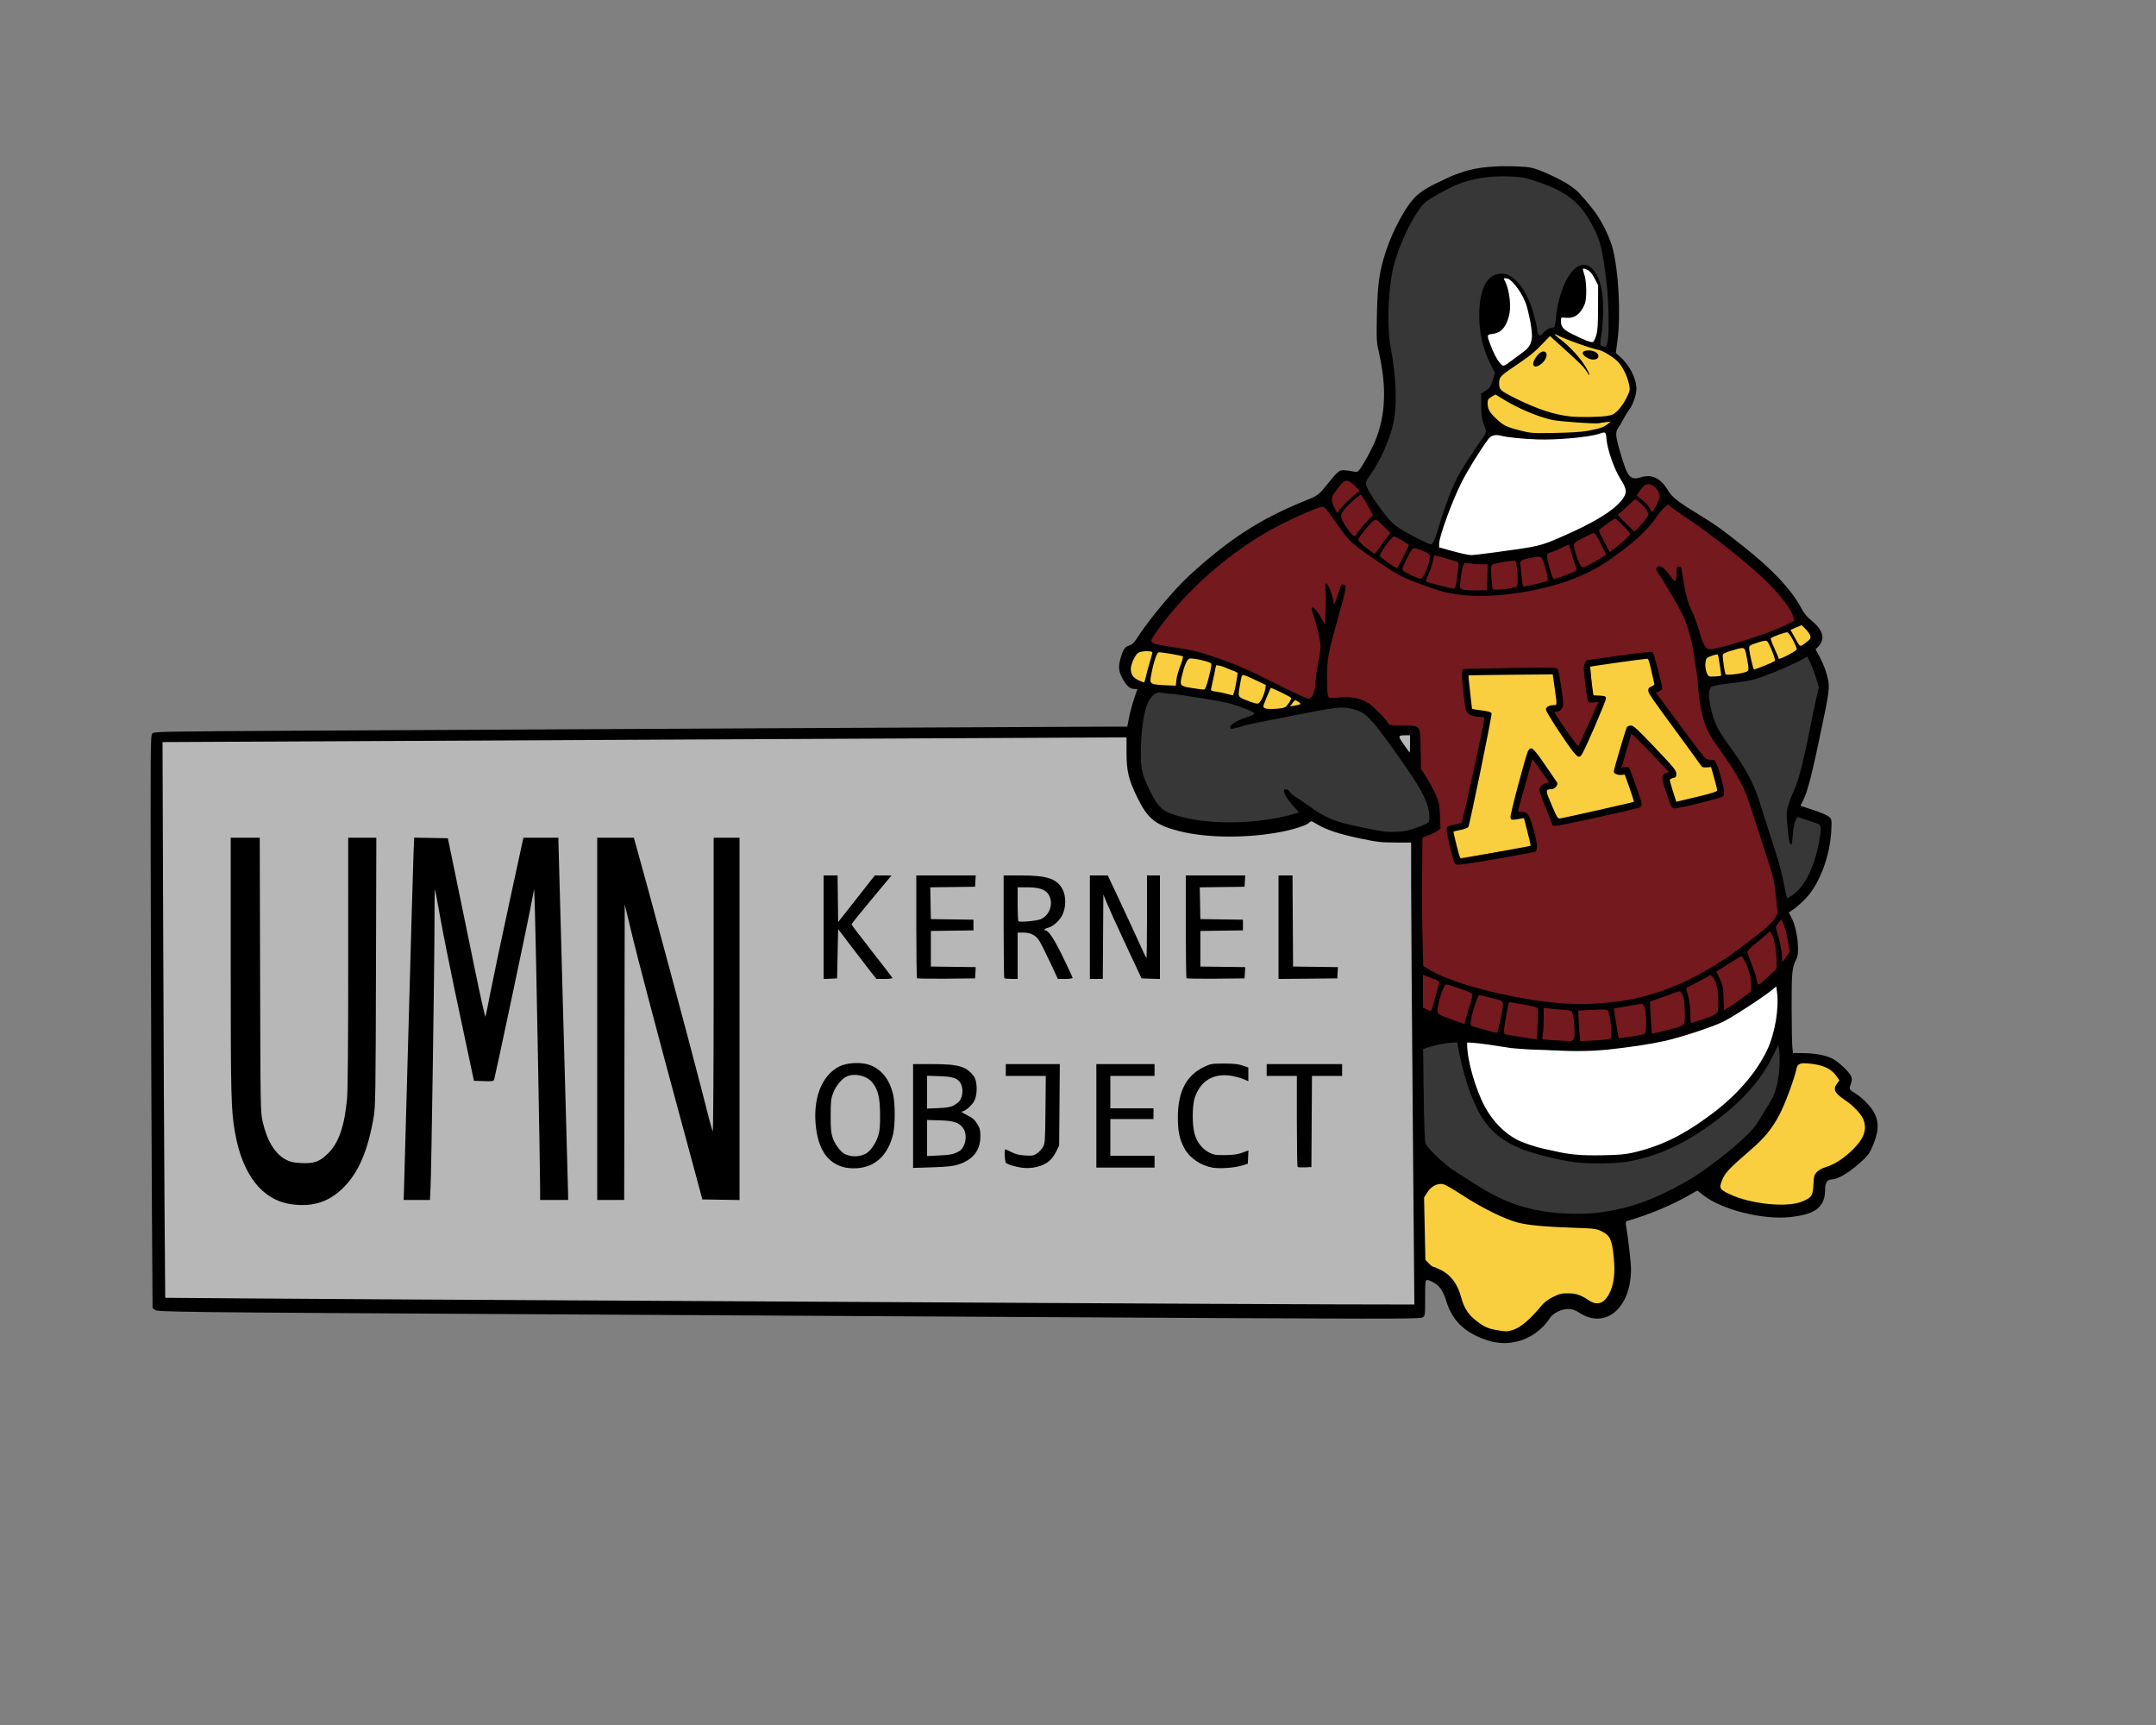 <?xml version="1.0" encoding="UTF-8"?>
<svg version="1.1" viewBox="0 0 640 512" xml:space="preserve" xmlns="http://www.w3.org/2000/svg"><rect x="0" y="0" width="640" height="512" fill="#808080" stroke="none"/><g><path d="m46.908 218.98 371.93-1.796 1.693 170.74-373-0.884" fill="#b7b7b7" stroke-width="2.754" style="paint-order:stroke fill markers"/><g fill="#fff" stroke-width="2.754"><path d="m443.98 125.86 10.841 3.703 16.576-0.972 6.134-1.273 2.109 9.583 4.887 7.766-3.858 6.215-16.319 10.173-10.494 3.079-15.882 1.736-12.281-2.592 3.678-11.515 4.604-10.89 5.105-8.46z" style="paint-order:stroke fill markers"/><path d="m445.34 109.91 0.797-0.127 9.375-6.863 0.051-4.294-2.006-8.726-3.588-5.833-2.533-2.025-2.045 0.393 0.489 7.511-3.279 7.592-1.813 1.296 1.942 7.013z" style="paint-order:stroke fill markers"/><path d="m463.6 92.018-0.116 0.59-0.913 3.599 0.604 2.164 7.909 3.669 2.675 0.556 1.299-4.502-0.18-12.233-0.36-2.06-2.353-3.703-2.675-0.984z" style="paint-order:stroke fill markers"/><path d="m434.11 306.26 0.014 1.28 2.084 12.637 5.633 12.257 6.704 5.995 9.802 4.043 14.548 1.508 13.239-0.722 13.689-5.742 12.619-8.885 10.126-10.951 5.549-11.458 1.465-14.462-1.62-1.546-20.618 13.41-27.322 6.059-23.52 0.165z" style="paint-order:stroke fill markers"/></g><g fill="#373737" stroke-width="2.754"><path d="m339.06 204.53-0.389 1.278-2.138 21.972 5.711 12.769 15.608 5.826 22.5-1.763 8.208-2.731 19.032 6.297 11.915 0.269 5.875-3.673-0.075-6.929-6.16-10.885-13.724-17.141-7.266-1.655-23.024 3.915-9.284-4.548-21.409-2.947z" style="paint-order:stroke fill markers"/><path d="m541.39 203.99-8.073 36.449 8.761 3.781-3.872 16.765-9.329 8.476-3.648-17.195-6.085-18.46-9.613-15.446-3.513-10.306 0.269-5.866 6.743-0.525 11.781-2.812 9.269-4.951 3.334-1.628z" style="paint-order:stroke fill markers"/><path d="m440.93 122.24 2.915 3.915-7.789 11.073-4.47 8.961-4.171 11.1-1.674 5.638-8.297-3.835-6.533-4.655-7.311-11.45 7.834-14.989 0.897-16.872-1.923-15.795 1.51-18.083 7.729-16.94 15.249-7.79 15.668-1.722 13.889 4.951 8.043 7.306 4.859 11.571 2.123 13.32-0.777 13.482-1.725 2.219-2.581-0.741 0.708-11.343-0.348-7.144-1.812-3.517-2.428-1.79-1.78 0.805-3.941 5.835-2.116 11.949-2.471 0.538-3.723 3.539-1.54-7.037-3.218-8.394-3.295-3.744-4.054-0.203-3.986 16.631 4.625 10.94-1.495 5.409-2.736 2.341z" style="paint-order:stroke fill markers"/><path d="m421.09 301.54 7.062 2.669 5.684 2.298 3.024 15.942 5.362 11.064 9.191 7.123 18.029 3.411 12.844-0.283 14.592-4.79 12.176-7.582 9.973-9.067 9.234-14.794 1.908 10.398-2.969 11.699-10.535 11.031-18.898 13.519-23.634 7.901-25.724-2.285-16.87-9.703-10.016-9.827z" style="paint-order:stroke fill markers"/></g><g><path d="m398.84 141.84c-0.726 0.286-1.297 0.826-1.966 1.211-0.506 0.291-1.049 0.501-1.537 0.825-0.68 0.451-0.857 1.976-1.641 2.368-37.515 18.755-54.788 44.267-54.607 44.98 0.597 2.352 18.347 1.957 19.972 3.77 0.366 0.408 22.055 8.966 22.411 9.383 0.678 0.793 8.057 5.21 14.003 4.559 3.821-0.418 7.818-1.227 11.799 1.607 2.984 2.124 5.486 5.823 6.156 6.477 0.959 0.935 6.817-0.106 6.817-0.106l0.408 10.161 6.808 17.262-6.449 4.674 0.58 52.034 31.155 8.678s26.745 0.035 28.828 0.402c6.779 1.193 23.33-8.273 30.163-8.743 2.595-0.179 17.284-15.537 19.88-15.694 1.922-0.116-5.369-21.117-3.516-21.683 2.207-0.674-15.543-44.88-17.837-44.968-7.796-0.298-2.288-23.482-5.004-25.046-0.884-0.509 4.786-0.715 5.642-1.275 2.285-1.495 18.49-5.203 20.377-7.167 1.849-1.924 2.526 0.784 3.292-1.803 0.201-0.679-13.684-18.534-14.084-17.951-0.882 1.287-10.361-7.041-13.961-9.743-0.687-0.515-7.202-4.041-7.092-4.894 0.098-0.764-5.679-1.276-5.337-1.961 0.143-0.287 0.332-0.53 0.384-0.851 0.189-1.154-0.805-2.847-1.537-3.738-0.225-0.274-0.538-0.474-0.754-0.745-0.425-0.535-0.901-1.097-1.567-1.344-1.28-0.474-3.063-0.557-4.05 0.519-0.954 1.039-1.39 2.457-2.232 3.579-1.072 1.427-2.245 2.73-3.548 3.938-0.484 0.449-0.928 0.929-1.478 1.304-0.764 0.52-1.58 0.968-2.35 1.477-0.513 0.339-0.962 0.807-1.449 1.184-1.148 0.89-2.303 1.794-3.592 2.474-1.986 1.048-4.173 1.628-6.209 2.568-2.799 1.292-5.605 2.471-8.5 3.526-1.61 0.586-3.195 1.193-4.878 1.557-2.085 0.45-4.263 0.605-6.386 0.745-0.638 0.042-1.244 0.237-1.877 0.293-0.429 0.038-0.857 0.013-1.286 0.053-2.301 0.216-4.563 0.213-6.874 0.213-1.294 0-2.789 0.233-4.05 0.067-1.72-0.228-3.279-0.778-4.834-1.503-0.725-0.338-1.423-0.665-2.173-0.945-0.937-0.349-1.935-0.55-2.883-0.878-1.007-0.349-2.003-0.893-3.03-1.157-0.84-0.216-1.546-1.02-2.262-1.41-0.91-0.496-1.717-1.116-2.602-1.663-0.519-0.321-1.068-0.587-1.537-0.984-1.175-0.995-2.353-2.078-3.311-3.286-0.266-0.335-0.466-0.731-0.754-1.051-0.396-0.44-0.807-0.893-1.123-1.397-0.436-0.694-0.876-1.508-1.197-2.262-0.229-0.536-0.388-1.103-0.65-1.623-0.486-0.962-1.393-1.688-1.981-2.594-0.398-0.614-0.606-1.347-1.02-1.942-0.647-0.932-2.58-1.613-3.666-1.477z" fill="#74191e" stroke-width="2.754" style="paint-order:stroke fill markers"/></g><g fill="#f9cf40" stroke-width="2.754"><path d="m435.32 199.3 0.786 11.633 5.5 1.528-6.615 31.911-4.081 1.277 1.521 9.238 22.861-3.695-2.433-9.306-3.193 0.228 5.12-18.362 6.666 8.827-3.422 1.346 3.776 10.242 23.977-5.497-3.422-10.105-2.028-1.848 3.7-10.401 12.565 13.31-2.024 1.494 2.614 7.458 13.484-2.828-2.555-8.867-2.438-0.827-15.283-20.894 1.875-1.369-2.579-8.926-17.761 1.943 0.875 10.108 2.915 0.593-7.046 15.876-8.389-12.956 2.813-0.844-1.242-10.013z" style="paint-order:stroke fill markers"/><path d="m340.06 192.1-3.638 0.953-2.471 5.216 2.681 4.779 21.575 3.235 17.242 5.487 12.679-2.702-11.004-5.823-15.349-6.673-12.455-3.243z" style="paint-order:stroke fill markers"/><path d="m504.86 193.54 0.118 2.981 1.17 5.808 16.535-2.732 15.063-7.913 1.275-4.034-4.061-3.915-14.419 6.601-9.897 2.496z" style="paint-order:stroke fill markers"/><path d="m460.49 98.059-0.458 0.345-7.229 7.068-8.345 6.206-0.725 3.658-2.832 2.713 0.158 3.837 2.932 4.475 9.694 2.953 16.282-0.427 8.17-1.979 6.671-10.471-1.241-6.093-4.156-4.894-7.146-3.095z" style="paint-order:stroke fill markers"/><path d="m426 348.35-0.18 0.567-4.848 5.891 0.9 21.399 7.677 4.722 4.321 9.166 6.7 5.601 10.031 0.59 9.683-7.719 6.031-2.893 7.6 3.553 6.057-4.305 2.482-10.485-2.7-11.643-23.045-1.585-18.685-7.037z" style="paint-order:stroke fill markers"/><path d="m532.34 314.03-0.154 0.486-7.201 18.795-17.206 16.99 1.698 3.923 11.651 4.618 14.673-0.359 4.321-4.826 0.219-4.676 8.642-4.189 6.533-8.182-0.141-5.405-4.102-3.877-4.359-4.201 1.505-3.032-6.288-5.081z" style="paint-order:stroke fill markers"/></g><g><path d="m443.58 398.36c-0.937-0.156-2.766-0.726-4.064-1.266-5.44-2.265-8.583-5.635-10.199-10.937-0.967-3.171-2.159-4.8-4.19-5.722-2.158-0.981-2.083-1.154-2.083 4.766 0 5.165-0.026 5.379-0.698 5.799-0.856 0.534-7.547 0.528-122.5-0.125-45.496-0.258-108.21-0.612-139.36-0.785-108.54-0.606-113.7-0.665-114.5-1.309l-0.699-0.566-0.199-30.988c-0.109-17.044-0.253-55.283-0.32-84.976-0.116-51.485-0.095-54.014 0.45-54.56 0.54-0.541 2.764-0.584 40.96-0.797 63.016-0.35 236.89-1.222 242.98-1.219l5.47 3e-3 0.548-2.8c0.301-1.54 0.972-4.019 1.49-5.508s0.942-2.749 0.942-2.8c0-0.051-0.413-0.092-0.917-0.092-1.288 0-2.329-0.933-3.508-3.144-1.202-2.256-1.281-3.609-0.379-6.529 0.686-2.221 1.272-2.954 2.63-3.293 0.572-0.143 1.225-0.775 1.92-1.862 3.678-5.747 11.086-14.62 15.827-18.955 11.643-10.646 20.791-16.574 33.748-21.873 4.762-1.947 4.086-1.4 8.63-6.985 0.929-1.142 1.979-2.09 2.446-2.207 0.449-0.113 1.74-0.035 2.869 0.173 1.974 0.364 2.075 0.35 2.654-0.353 1.085-1.318 3.709-6.131 4.753-8.719 3.019-7.478 3.373-15.653 1.114-25.773-0.794-3.556-0.816-3.949-0.658-11.68 0.185-9.047 0.703-12.694 2.643-18.626 2.12-6.481 6.094-13.744 8.995-16.44 1.573-1.462 3.837-2.868 6.672-4.144 1.232-0.554 2.744-1.268 3.36-1.586s2.56-1.041 4.32-1.607c3.848-1.237 9.32-1.753 15.637-1.476 3.588 0.157 4.451 0.309 6.72 1.182 3.22 1.238 7.361 3.314 8.823 4.423 0.605 0.459 1.336 0.978 1.625 1.154 0.935 0.57 5.237 5.613 6.651 7.796 1.94 2.995 3.731 6.836 4.496 9.644 1.783 6.541 2.489 19.694 1.47 27.424l-0.498 3.776 1.117 0.96c2.877 2.471 4.998 6.574 4.998 9.666 0 1.807-1.03 4.719-2.24 6.334-0.528 0.704-1.283 1.928-1.68 2.72s-1.062 1.919-1.48 2.506c-0.947 1.328-0.837 2.454 0.771 7.894 2.034 6.88 2.803 7.745 6.016 6.768 3.182-0.968 5.742 0.249 7.894 3.754 1.446 2.357 2.756 3.368 10.481 8.097 3.904 2.389 5.77 3.742 12.149 8.804 8.518 6.759 14.018 12.627 16.978 18.113 0.931 1.725 1.753 2.728 3.146 3.84 2.481 1.98 3.575 4.052 3.055 5.785-0.197 0.659-0.708 1.526-1.135 1.927l-0.777 0.73 1.224 2.291c0.673 1.26 1.507 3.227 1.853 4.371 1.259 4.162 1.24 4.491-0.888 14.873-3.088 15.071-4.594 21.007-5.962 23.495-0.426 0.775-0.736 1.424-0.69 1.443 0.047 0.019 1.813 0.604 3.925 1.3 2.338 0.771 4.139 1.564 4.604 2.027 0.736 0.732 0.757 0.887 0.587 4.171-0.385 7.442-3.471 15.646-7.487 19.902-1.118 1.185-2.725 2.632-3.572 3.216l-1.54 1.062 0.917 1.777c1.605 3.113 2.395 10.001 1.372 11.963-1.345 2.579-1.47 3.832-1.448 14.45 0.012 5.632 0.108 10.979 0.214 11.881l0.192 1.641 3.119 0.022c3.398 0.024 6.668 0.648 8.624 1.646 1.719 0.877 4.969 3.949 5.478 5.177 0.355 0.856 0.343 1.225-0.077 2.392-0.561 1.561-0.587 1.518 1.819 3.05 1.899 1.209 4.274 3.739 5.178 5.514 1.526 2.999 1.294 5.897-0.85 10.626-0.732 1.615-1.412 2.417-3.849 4.541-3.129 2.728-6.309 4.549-7.942 4.549-1.329 0-1.978 0.994-1.981 3.031-3e-3 2.377-0.528 3.866-1.854 5.257-1.43 1.499-4.214 2.431-8.624 2.887-8.151 0.843-20.21-2.214-25.682-6.511l-1.762-1.384-2.238 1.286c-5.37 3.086-11.921 5.82-18.678 7.796-0.332 0.097-0.385 0.463-0.215 1.483 0.651 3.926 1.444 10.891 1.447 12.715 0.02 11.694-7.641 18.101-15.458 12.928-1.908-1.263-3.848-1.375-6.081-0.353-1.226 0.561-2.012 1.187-2.56 2.038-2.262 3.512-6.049 6.15-10.046 6.997-2.401 0.509-3.889 0.535-6.431 0.112zm5.216-3.518c2.427-0.674 5.226-3.009 8.861-7.394 0.76-0.916 1.942-1.795 3.36-2.498 1.869-0.926 2.514-1.082 4.428-1.073 2.428 0.011 3.794 0.465 6.121 2.036 2.653 1.791 4.737 1.006 6.344-2.39 1.211-2.56 1.569-5.841 1.128-10.341-0.506-5.165-1.111-6.5-3.469-7.655-1.724-0.845-2.084-0.893-8.203-1.103-8.772-0.3-13.588-0.744-16.8-1.55-3.799-0.953-11.018-4.522-16.546-8.182-2.703-1.789-5.083-3.135-5.73-3.24-1.683-0.273-3.453 0.674-4.601 2.463l-0.963 1.501 0.2 9.252 0.2 9.252 0.983 1.04c0.54 0.572 1.147 1.04 1.349 1.04 0.201 0 1.252 0.443 2.336 0.984 2.898 1.448 4.94 4.223 5.944 8.077 0.722 2.773 1.941 4.828 3.776 6.368 2.569 2.156 3.894 2.835 6.422 3.294 2.959 0.537 3.329 0.546 4.862 0.12zm-28.959-8.684c-4e-3 -0.572-0.217-25.592-0.472-55.6s-0.468-60.392-0.472-67.52l-8e-3 -12.96-4.72-8e-3c-4.19-7e-3 -5.354-0.141-10.361-1.189-6.202-1.298-10.005-2.551-12.8-4.216-1.795-1.069-1.841-1.079-2.387-0.476-0.641 0.708-4.265 1.913-7.972 2.651-10.071 2.003-22.248 1.951-30.493-0.131-7.119-1.798-9.427-3.637-12.543-9.996-2.608-5.324-3.203-7.813-3.203-13.405v-4.429l-4.56 5e-3c-2.508 3e-3 -45.456 0.212-95.44 0.465-49.984 0.253-112.32 0.562-138.52 0.685l-47.641 0.224 0.202 56.83c0.111 31.257 0.292 68.369 0.401 82.471l0.2 25.641 26.12 0.203c14.366 0.112 56.432 0.361 93.48 0.553s98.104 0.529 135.68 0.747 78.94 0.419 91.92 0.446l23.6 0.049zm-333.45-28.74c-8.582-1.263-14.409-8.712-16.624-21.252-1.166-6.602-1.276-10.9-1.276-49.654v-37.874h8.617l0.106 40.72c0.105 40.339 0.113 40.748 0.795 43.719 1.288 5.613 3.707 9.502 6.942 11.162 1.266 0.65 2.224 0.863 4.385 0.973 3.919 0.2 5.614-0.414 8.137-2.946 3.111-3.122 4.808-8.066 5.557-16.188 0.216-2.34 0.34-17.114 0.34-40.56l1e-3 -36.88h8.344l-0.106 39.76c-0.096 36.254-0.156 40.053-0.671 43.081-1.714 10.061-4.465 16.489-8.997 21.021-4.292 4.292-9.218 5.85-15.549 4.918zm33.535-4.22c0.058-1.628 0.672-23.624 1.364-48.88s1.351-48.12 1.464-50.808l0.205-4.888 9.987 0.176 2.515 12.16c1.383 6.688 3.855 18.712 5.494 26.72 1.639 8.008 3.061 14.344 3.16 14.08 0.099-0.264 0.687-3.144 1.306-6.4 0.619-3.256 3.111-15.1 5.538-26.32l4.412-20.4 10.4-4.6e-4 5e-4 1.2c2.8e-4 0.66 0.648 24.24 1.439 52.4s1.439 51.812 1.44 52.56l7.5e-4 1.36h-8.32l3e-3 -3.6c5e-3 -5.796-1.276-74.305-1.531-81.84l-0.232-6.88-1.24 6.4c-1.181 6.096-10.271 48.972-10.637 50.172-0.154 0.503-0.522 0.561-3.087 0.48l-2.913-0.092-4.256-20c-2.341-11-4.915-23.74-5.72-28.311-0.805-4.571-1.528-8.375-1.606-8.453-0.078-0.078-0.139 4.31-0.135 9.751 9e-3 11.811-0.908 73.639-1.168 78.773l-0.182 3.6h-7.806zm57.364-50.8v-53.76h10.862l0.483 1.68c2.537 8.829 17.48 64.461 19.746 73.52 1.608 6.424 3.046 11.817 3.196 11.984 0.151 0.168 0.273-19.301 0.273-43.44v-43.744h7.68v107.54l-11.031-0.175-9.029-33.44c-4.966-18.392-10.152-38.098-11.524-43.792l-2.495-10.352-0.081 43.872-0.081 43.872h-7.998zm73.02 44.001c-4.633-1.303-7.283-5.151-8.084-11.738-1.023-8.414 1.618-15.399 6.837-18.083 2.36-1.214 6.63-1.421 9.212-0.448 3.442 1.298 5.806 4.302 6.842 8.698 0.633 2.686 0.636 9.08 6e-3 11.754-1.476 6.26-5.28 9.84-10.797 10.161-1.477 0.086-2.933-0.039-4.017-0.344zm6.66-3.957c1.393-0.707 3.029-3.075 3.763-5.444 0.428-1.382 0.548-2.84 0.519-6.28-0.042-4.891-0.583-7.186-2.193-9.297-1.582-2.074-5.146-2.987-7.619-1.952-1.483 0.621-3.237 2.714-4.096 4.887-0.658 1.665-0.745 2.434-0.759 6.682-0.012 3.861 0.102 5.158 0.585 6.63 0.613 1.867 2.264 4.121 3.508 4.79 1.864 1.001 4.301 0.995 6.292-0.015zm46.209 4.124c-1.881-0.283-3.949-0.909-4.529-1.369-0.385-0.306-0.598-4.079-0.229-4.079 0.094 0 0.922 0.384 1.84 0.852 1.233 0.63 2.297 0.889 4.069 0.991 2.123 0.122 2.527 0.051 3.503-0.613 0.606-0.413 1.399-1.255 1.76-1.871 0.619-1.054 0.663-1.704 0.754-11.119l0.097-10h-11.874v-3.52h16.035l-0.195 24.16-0.9 1.833c-0.495 1.008-1.427 2.267-2.07 2.797-1.963 1.618-5.255 2.39-8.261 1.937zm56.761 1e-3c-3.537-0.64-6.802-2.865-8.321-5.672-1.485-2.743-1.973-5.022-1.974-9.217-2e-3 -7.675 2.508-12.504 7.804-15.014 1.965-0.931 2.295-0.986 5.921-0.986 2.896 0 4.253 0.144 5.52 0.586l1.68 0.586v4.073l-1.36-0.597c-0.748-0.328-2.293-0.765-3.434-0.97-5.399-0.969-9.387 1.338-11.099 6.422-0.804 2.388-0.817 8.354-0.024 10.919 0.748 2.417 2.283 4.362 4.235 5.364 1.413 0.725 1.953 0.814 4.797 0.786 2.404-0.024 3.668-0.2 5.06-0.708l1.855-0.677-0.095 1.976-0.095 1.976-1.823 0.554c-2.206 0.67-6.579 0.973-8.647 0.599zm-88.89-15.321v-15.408h5.693c7.845 0 10.154 0.679 12.361 3.635 0.979 1.311 1.111 5.069 0.247 7.022-0.655 1.48-2.846 3.42-3.869 3.425-0.282 1e-3 0.419 0.469 1.556 1.04 1.643 0.824 2.266 1.358 3.031 2.598 0.839 1.359 0.962 1.855 0.952 3.84-0.019 4.103-2.238 6.878-6.602 8.255-1.552 0.49-3.304 0.676-7.69 0.818l-5.68 0.183zm13.004 10.811c1.161-0.562 1.609-1.019 2.111-2.154 0.76-1.717 0.634-3.87-0.298-5.119-1.21-1.621-2.785-2.135-6.897-2.252l-3.76-0.107v10.709l3.685-0.181c2.898-0.143 4-0.334 5.159-0.895zm-1.025-13.908c0.693-0.347 1.536-1.01 1.875-1.474 0.88-1.206 1.064-3.442 0.397-4.846-0.839-1.768-2.234-2.287-6.492-2.416l-3.6-0.109v9.728l3.28-0.126c2.432-0.093 3.606-0.289 4.539-0.756zm42.421 3.05v-15.36h17.28v3.52h-13.12v9.6h12.8v3.2h-12.8v10.88h13.12v3.52h-17.28zm59.747 15.16c-0.125-0.125-0.227-6.251-0.227-13.614v-13.387h-8.96v-3.52h22.4v3.52h-8.953l-0.167 27.04-1.933 0.093c-1.063 0.051-2.035-9e-3 -2.16-0.133zm-140.71-71.145v-15.375h4.147l0.172 13.846 10.88-13.84 4.967-6e-3 -5.934 7.12c-3.264 3.916-5.942 7.237-5.95 7.381-9e-3 0.144 2.696 3.715 6.011 7.937s6.075 7.812 6.133 7.979c0.061 0.173-0.93 0.303-2.316 0.303h-2.423l-1.844-2.329c-1.014-1.281-3.572-4.612-5.684-7.402l-3.84-5.073-0.16 7.322-0.16 7.322-4 0.191zm27.738 15.137c-0.12-0.12-0.218-7.034-0.218-15.365v-15.147h17.633l-0.193 3.36-13.297 0.173 0.177 9.427 12.64 0.174v3.173l-12.64 0.174v10.56l13.313 0.173-0.193 3.347-8.502 0.085c-4.676 0.047-8.6-0.013-8.72-0.133zm25.915-5e-3c-0.117-0.117-0.213-7.029-0.213-15.36v-15.147h5.213c7.704 0 10.62 0.981 12.283 4.13 1.084 2.053 1.049 5.372-0.079 7.636-0.881 1.767-2.875 3.504-4.377 3.813-0.802 0.165-1.267 0.741-0.598 0.741 0.885 0 2.625 2.661 5.19 7.941 1.566 3.224 2.848 5.996 2.848 6.16s-0.985 0.299-2.188 0.299h-2.188l-2.356-5.04c-1.296-2.772-2.725-5.616-3.178-6.32-1.042-1.622-2.574-2.399-4.73-2.4l-1.68-5e-4v13.76h-1.867c-1.027 0-1.963-0.096-2.08-0.213zm10.78-17.506c2.128-0.889 3.425-3.393 2.96-5.715-0.54-2.701-2.443-3.748-6.833-3.758l-2.96-7e-3v4.907c0 2.699 0.108 5.019 0.24 5.156 0.353 0.367 5.385-0.078 6.593-0.583zm14.607 2.36v-15.36h5.319l3.65 7.76c2.007 4.268 4.543 9.752 5.635 12.188s2.068 4.511 2.171 4.613c0.102 0.102 0.186-5.382 0.186-12.188v-12.373h3.84v30.745l-5.464-0.185-4.563-9.76c-2.51-5.368-5.06-10.972-5.668-12.453l-1.105-2.693-0.167 25.066h-3.833zm28.698 15.152c-0.12-0.12-0.218-7.034-0.218-15.365v-15.147h17.633l-0.193 3.36-13.297 0.173 0.177 9.427 12.64 0.174v3.173l-12.64 0.174v10.56l13.313 0.173-0.193 3.347-8.502 0.085c-4.676 0.047-8.6-0.013-8.72-0.133zm27.302-15.147v-15.365h4.153l0.167 27.04 13.313 0.173-0.193 3.347-17.44 0.17zm95.617 84.634c8.806-1.252 15.494-3.62 24.801-8.783 4.48-2.485 11.579-7.71 16.32-12.012 4.62-4.192 4.305-3.779 9.527-12.485 1.359-2.266 2.25-5.957 2.433-10.08 0.098-2.2 0.044-4.5-0.118-5.111l-0.296-1.111-1.338 2.765c-4.001 8.266-10.293 15.029-20.546 22.083-7.561 5.202-14.842 8.29-22.88 9.705-3.379 0.595-11.635 0.675-15.604 0.151-4.776-0.63-12.642-2.61-16.036-4.037-5.24-2.203-8.333-4.612-11.119-8.662-3.29-4.782-6.621-14.964-7.793-23.824l-0.196-1.48-3.906-1.132c-2.148-0.623-4.389-1.231-4.978-1.352l-1.072-0.22 0.232 17.232c0.175 13.016 0.333 17.43 0.643 18.041 0.807 1.588 5.758 6.247 8.468 7.97 1.496 0.951 3.872 2.473 5.28 3.383 7.776 5.025 13.601 7.412 21.069 8.633 5.389 0.881 12.27 1.012 17.108 0.324zm59.957-3.266c2.746-1.208 3.05-1.678 3.213-4.976 0.126-2.55 0.22-2.888 1.048-3.753 0.556-0.58 1.606-1.15 2.697-1.465 2.515-0.725 5.538-2.725 8.214-5.437 3.231-3.273 4.068-6.013 2.735-8.949-0.679-1.495-2.983-3.895-5.114-5.328-3.355-2.256-3.874-3.286-2.557-5.068l0.692-0.935-0.846-1.212c-1.583-2.267-3.969-3.375-8.149-3.787-2.64-0.26-3.451 0.072-3.745 1.533-0.604 2.997-3.552 10.893-5.189 13.897-2.318 4.252-4.36 6.71-8.649 10.411-6.071 5.238-7.383 6.628-8.228 8.719-0.977 2.418-0.791 2.786 2.114 4.178 6.308 3.023 17.329 4.123 21.765 2.171zm-50.455-14.436c8.379-1.914 15.041-5.177 23.514-11.516 7.419-5.55 13.182-12.196 16.37-18.874 2.367-4.96 3.637-12.47 2.952-17.465l-0.204-1.487-1.316 1.077c-2.662 2.177-11.64 8.013-14.424 9.376-3.26 1.596-12.404 4.604-17.433 5.736-4.041 0.909-10.68 1.914-16.819 2.544-11.548 1.186-25.783-0.04-41.04-3.534-0.695-0.159-0.72-0.085-0.72 2.111 0 4.622 2.526 13.397 5.337 18.536 2.341 4.282 5.85 7.808 9.723 9.77 1.586 0.804 5.846 2.219 7.66 2.545 0.616 0.111 2.017 0.415 3.113 0.676 4.483 1.068 7.885 1.373 14.167 1.268 4.864-0.081 6.875-0.249 9.12-0.762zm-17.376-34.138c0.302-1.092 0.036-5.582-0.419-7.073-0.299-0.98-0.338-0.996-2.934-1.204-1.447-0.116-3.315-0.3-4.151-0.408l-1.52-0.197-0.014 3.322c-8e-3 1.827-0.132 3.934-0.277 4.682-0.182 0.94-0.153 1.372 0.094 1.399 1.419 0.156 7.256 0.501 8.016 0.474 0.759-0.027 0.99-0.218 1.205-0.993zm9.696 0.514c1.218-0.198 1.285-0.27 1.383-1.47 0.137-1.671-0.546-6.397-1.014-7.012-0.312-0.411-1.032-0.456-4.612-0.291l-4.243 0.195 0.179 3.552c0.099 1.953 0.246 3.998 0.328 4.543l0.149 0.991 3.275-0.15c1.801-0.082 3.851-0.243 4.555-0.358zm-20.638-1.394c9.1e-4 -0.748 0.082-2.728 0.18-4.4 0.103-1.761 0.048-3.23-0.133-3.492-0.188-0.273-1.735-0.682-3.901-1.032-1.975-0.319-3.824-0.654-4.109-0.744-0.433-0.137-0.618 0.402-1.121 3.272-1.026 5.851-1.029 6.095-0.093 6.33 0.725 0.182 7.79 1.3 8.776 1.389 0.263 0.024 0.401-0.431 0.402-1.324zm28.069 0.529c1.897-0.281 3.63-0.658 3.85-0.839 0.594-0.488 0.534-6.349-0.079-7.817-0.417-0.999-0.592-1.126-1.36-0.989-0.485 0.087-2.393 0.407-4.241 0.713-1.848 0.305-3.404 0.595-3.457 0.643-0.053 0.048 0.118 1.292 0.382 2.764 0.263 1.472 0.572 3.432 0.687 4.356 0.115 0.924 0.335 1.68 0.489 1.68s1.833-0.23 3.73-0.511zm13.16-2.583c2.657-0.829 2.705-0.926 2.552-5.207-0.104-2.914-0.263-3.922-0.75-4.746-0.42-0.71-0.775-0.981-1.105-0.844-0.268 0.112-2.287 0.835-4.487 1.607l-4 1.405 0.048 1.039c0.026 0.571 0.155 2.712 0.287 4.757l0.239 3.718 2.753-0.598c1.514-0.329 3.523-0.838 4.464-1.131zm-52.948 0.933c0.322-1.093 1.452-6.33 1.502-6.96 0.154-1.969 0.175-1.951-3.374-2.841-1.843-0.462-3.492-0.839-3.665-0.839-0.376 0-2.115 5.304-2.426 7.402-0.155 1.044-0.102 1.555 0.18 1.73 0.325 0.201 6.618 1.935 7.399 2.039 0.12 0.016 0.293-0.223 0.384-0.531zm-8.244-7.835c0.446-1.361 0.764-2.715 0.707-3.008-0.072-0.367-1.252-0.917-3.784-1.762-2.024-0.676-3.776-1.23-3.894-1.232-0.969-0.013-3.156 7.154-2.579 8.451 0.215 0.484 1.336 1.028 4.105 1.99l3.808 1.324 0.413-1.644c0.227-0.904 0.778-2.757 1.224-4.119zm68.762 4.528c2.794-0.855 4.501-1.71 4.761-2.386 0.356-0.929 0.201-5.699-0.248-7.607-0.241-1.023-0.749-2.191-1.129-2.596l-0.692-0.736-3.106 1.718c-1.708 0.945-3.371 1.803-3.695 1.907-0.433 0.139-0.532 0.371-0.374 0.878 0.789 2.525 1.114 4.569 1.118 7.031 5e-3 2.538 0.061 2.804 0.565 2.649 0.308-0.095 1.568-0.481 2.8-0.858zm-79.191-6.225c0.492-1.929 1.042-3.887 1.221-4.351 0.321-0.83 0.286-0.859-2.212-1.808l-2.538-0.964v9.74l1.04 0.516c0.572 0.284 1.165 0.485 1.317 0.446 0.153-0.039 0.68-1.649 1.172-3.578zm91.121-0.133 2.789-2.095-2e-3 -2.08c-2e-3 -2.212-1.221-6.152-2.366-7.648l-0.588-0.768-7.403 4.593 1.014 2.151c0.913 1.937 1.026 2.51 1.134 5.752l0.12 3.601 1.256-0.706c0.691-0.388 2.511-1.649 4.045-2.801zm-42.171 1.434c8.551-0.463 16.959-2.586 25.098-6.337 2.978-1.373 8.234-4.28 9.942-5.499 0.528-0.377 1.332-0.87 1.787-1.095 0.955-0.473 8.645-6.229 12.031-9.006 1.264-1.037 2.673-2.523 3.13-3.303l0.831-1.419-0.499-4.75c-0.555-5.281-0.738-5.999-4.323-16.92-1.387-4.224-2.974-9.113-3.528-10.864-1.67-5.277-3.879-9.204-9.728-17.296-1.145-1.584-2.509-3.892-3.031-5.128-1.184-2.803-2.234-7.864-2.474-11.93-0.101-1.706-0.394-4.326-0.652-5.822s-0.614-3.716-0.791-4.934c-0.553-3.801-1.806-8.159-3.123-10.865-1.312-2.694-4.797-8.676-6.911-11.86-1.113-1.677-1.17-1.868-0.698-2.341 0.79-0.79 1.838-0.129 3.708 2.342 1.777 2.347 1.885 2.312 2.022-0.663 0.077-1.677 0.169-1.92 0.728-1.92 0.444 0 0.67 0.246 0.737 0.8 0.053 0.44 0.452 2.744 0.886 5.12 0.624 3.416 1.088 4.956 2.216 7.36 0.785 1.672 1.781 4.376 2.214 6.009 0.899 3.39 1.822 5.1 2.842 5.263 1.863 0.298 17.099-4.417 21.968-6.798l3.287-1.608-0.218-1.163c-0.345-1.839-3.173-5.7-7.189-9.817-4.834-4.955-16.549-14.324-24.661-19.723-1.672-1.113-3.567-2.434-4.211-2.937l-1.171-0.914-1.006 0.847c-0.553 0.466-1.587 1.702-2.297 2.748-2.849 4.196-7.267 8.189-14.652 13.247-7.499 5.135-17.894 8.518-30.328 9.872-7.164 0.78-12.437 0.544-18.299-0.817-2.593-0.602-10.27-3.463-12.963-4.831-2.053-1.043-10.011-6.375-12.738-8.536-2.489-1.972-3.063-2.653-7.253-8.602-1.627-2.311-2.5-3.28-2.954-3.28-1.027 0-7.387 2.716-12.603 5.383-11.793 6.028-23.604 15.576-32.527 26.297-2.903 3.488-5.716 7.446-5.716 8.044 0 0.819 0.808 1.099 4.96 1.72 6.48 0.969 8.744 1.461 12.383 2.693 7.841 2.655 11.107 4.046 19.596 8.35 4.853 2.46 9.171 4.473 9.596 4.473 1.282 0 1.992-1.611 2.22-5.035 0.108-1.625 0.487-4.282 0.841-5.905s0.644-3.651 0.644-4.507c0-1.607-1.096-6.367-2.208-9.586-0.348-1.008-0.53-1.897-0.404-1.975 0.483-0.298 1.683 1.009 2.732 2.977l1.093 2.048 0.237-3.161c0.13-1.738 0.149-4.496 0.042-6.128-0.118-1.792-0.075-2.967 0.108-2.967 0.627 0 2.197 3.998 2.262 5.76 0.029 0.785 0.038 0.782 0.474-0.16 0.244-0.528 0.745-1.941 1.113-3.14 0.583-1.9 0.759-2.167 1.37-2.08 0.972 0.138 0.853 0.943-1.265 8.527-3.446 12.341-3.635 13.334-3.635 19.103 0 3.625 0.118 5.302 0.4 5.67 0.347 0.454 0.739 0.484 2.96 0.225 3.49-0.407 6.612 0.202 9.12 1.778 1.157 0.727 4.729 4.382 5.638 5.769 0.5 0.763 0.634 0.787 4.284 0.787 5.482 0 5.252-0.3 5.379 7.009l0.1 5.787 1.712 2.726c0.941 1.499 2.181 3.841 2.755 5.202 0.924 2.194 1.059 2.899 1.186 6.188l0.143 3.711-0.918 0.644c-0.505 0.354-1.71 0.936-2.678 1.293l-1.76 0.649-0.101 10.676c-0.055 5.872-3e-3 14.449 0.116 19.061l0.217 8.385 2.205 1.333c7.181 4.339 27.362 9.245 40.603 9.87 2.552 0.12 5 0.183 5.44 0.139 0.44-0.044 2.312-0.162 4.16-0.262zm-43.18-41.803c-0.578-1.351-2.26-8.531-2.26-9.648 0-1.07 0.019-1.084 2.017-1.481 1.109-0.221 2.186-0.505 2.392-0.633 0.308-0.19 6.79-29.819 6.79-31.034 0-0.203-0.396-0.371-0.88-0.373-1.782-7e-3 -3.296-0.417-4.022-1.091-0.67-0.621-0.804-1.24-1.318-6.118-0.699-6.623-0.664-7.014 0.621-7.066 0.528-0.021 6.806-0.134 13.952-0.25 10.78-0.175 13.054-0.137 13.355 0.225 0.371 0.448 1.653 8.395 1.653 10.25 0 1.374-0.794 2.454-1.805 2.454-0.445 0-0.759 0.148-0.699 0.328 0.277 0.83 6.846 10.16 7.019 9.969 0.107-0.119 1.502-3.14 3.098-6.713l2.903-6.496-1.357 0.203c-0.95 0.142-1.462 0.075-1.707-0.224-0.193-0.235-0.604-2.663-0.913-5.396-0.491-4.333-0.505-5.09-0.109-5.92l0.453-0.951 9.598-1.373c5.7-0.816 9.782-1.264 10.05-1.103 0.376 0.225 2.848 9.514 2.895 10.876 7e-3 0.22-0.406 0.58-0.92 0.8l-0.934 0.401 7.331 9.92c6.923 9.367 7.389 9.922 8.373 9.959 0.573 0.021 1.196 0.058 1.383 0.08 0.502 0.06 1.22 1.739 2.191 5.118 0.988 3.438 1.18 5.006 0.691 5.643-0.403 0.525-13.41 3.745-14.583 3.611-0.721-0.083-0.932-0.485-2.138-4.091-1.683-5.032-1.735-5.894-0.385-6.365l0.997-0.348-5.547-5.793c-3.051-3.186-5.587-5.672-5.636-5.524-0.049 0.148-0.715 2.453-1.481 5.121l-1.392 4.852 1.022-0.166c0.959-0.156 1.058-0.08 1.587 1.228 1.26 3.113 3.373 9.316 3.373 9.902 0 0.344-0.324 0.769-0.72 0.944-1.149 0.507-23.615 5.428-24.783 5.428-0.582 0-1.057-0.138-1.057-0.308 0-0.169-0.864-2.383-1.92-4.92-1.056-2.537-1.92-4.968-1.92-5.403 0-0.9 0.719-1.637 1.997-2.047l0.877-0.282-2.432-3.459c-1.337-1.902-2.477-3.414-2.532-3.358-0.055 0.055-0.992 3.407-2.082 7.449s-2.053 7.533-2.139 7.758c-0.109 0.285 0.183 0.41 0.961 0.41 1.85 0 2.344 0.716 3.619 5.241 1.075 3.816 1.272 5.884 0.623 6.533-0.268 0.268-18.903 3.547-21.518 3.786-2.22 0.203-2.318 0.182-2.634-0.555zm8.78-2.345c3.168-0.603 7.56-1.41 9.76-1.794s4.049-0.744 4.109-0.798c0.06-0.055-0.361-1.925-0.936-4.156l-1.045-4.056-1.304 0.232c-2.315 0.412-2.576 0.369-2.691-0.441-0.128-0.904 4.63-18.78 5.272-19.807 0.869-1.391 1.462-0.893 4.956 4.16 1.856 2.684 3.482 5.066 3.614 5.294 0.399 0.689-0.684 1.985-1.663 1.991-1.85 0.01-1.848 0.267 0.037 4.671 1.601 3.741 1.834 4.114 2.507 4.011 1.482-0.226 21.756-4.793 21.895-4.933 0.079-0.079-0.492-1.927-1.269-4.109l-1.412-3.965-1.01 0.083c-1.133 0.093-2.261-0.389-2.261-0.968 0-0.67 3.608-12.859 3.929-13.275 0.17-0.22 0.712-0.4 1.205-0.4 0.751 0 1.916 1.074 7.161 6.603 5.608 5.912 6.264 6.717 6.264 7.688 0 0.949-0.12 1.109-0.96 1.277-0.528 0.106-0.96 0.388-0.96 0.628 0 0.24 0.431 1.783 0.959 3.429l0.959 2.993 6.081-1.453c4.675-1.117 6.079-1.568 6.071-1.949-6e-3 -0.273-0.417-1.936-0.915-3.696l-0.904-3.2-1.315 0.085c-1.133 0.073-1.392-0.037-1.875-0.8-0.308-0.487-3.365-4.701-6.794-9.365-8.339-11.344-8.667-11.826-8.667-12.721 0-0.568 0.258-0.872 0.966-1.139 0.532-0.201 0.913-0.512 0.849-0.692-0.065-0.18-0.464-1.947-0.886-3.927-0.566-2.649-0.895-3.599-1.249-3.597-0.902 5e-3 -16.738 2.228-16.879 2.369-0.125 0.125 0.284 4.076 0.757 7.292l0.174 1.185 1.814 0.095c1.575 0.083 1.827 0.186 1.912 0.781 0.09 0.633-6.096 15.014-7.181 16.694-0.957 1.482-1.595 0.866-6.23-6.02-2.429-3.608-4.423-6.888-4.431-7.288-0.017-0.784 0.993-1.352 2.405-1.352 0.932 0 0.928 0.126 0.189-5.12l-0.563-4-12.463 0.119c-6.855 0.065-12.501 0.151-12.547 0.191-0.046 0.04 0.17 2.29 0.48 5l0.564 4.928 1.28 0.231c0.704 0.127 1.972 0.317 2.819 0.423 0.908 0.114 1.612 0.384 1.717 0.658 0.182 0.475-6.45 32.858-6.908 33.73-0.141 0.267-1.15 0.66-2.281 0.888-1.116 0.224-2.071 0.45-2.122 0.501-0.051 0.051 0.372 1.927 0.941 4.168 0.939 3.698 1.093 4.058 1.674 3.897 0.352-0.098 3.232-0.67 6.4-1.273zm85.36 35.355 1.52-1.432v-2.471c0-2.814-0.742-6.772-1.481-7.9l-0.499-0.761-1.01 0.945c-0.556 0.52-2.054 1.765-3.33 2.768-1.314 1.032-2.32 2.067-2.32 2.387 0 0.31 0.497 1.797 1.105 3.304 0.608 1.507 1.268 3.443 1.468 4.302 0.665 2.858 0.169 2.983 4.547-1.141zm4.432-5.023 1.023-1.487-0.56-3.233c-0.308-1.778-0.86-3.937-1.226-4.797l-0.666-1.564-0.929 1.04c-0.686 0.767-0.87 1.22-0.705 1.724 0.951 2.89 1.72 6.423 1.734 7.964 9e-3 1.012 0.082 1.84 0.161 1.84 0.08 0 0.605-0.669 1.167-1.487zm1.408-18.004c3.874-2.455 6.795-8.089 8.297-16.008 0.673-3.548 0.657-5.01-0.057-5.301-1.18-0.481-5.973-2.08-6.236-2.08-0.606 0-1.334 2.554-1.504 5.28-0.099 1.584-0.313 2.88-0.477 2.88-0.473 0-0.791-1.635-1.134-5.823-0.293-3.584-0.264-4.081 0.35-6.08 0.368-1.197 0.853-2.537 1.079-2.977 1.638-3.196 3.121-8.695 5.264-19.52 0.714-3.608 1.606-7.856 1.982-9.44l0.683-2.88-0.837-2.72c-0.461-1.496-1.236-3.551-1.724-4.567l-0.886-1.847-1.12 0.649c-2.376 1.376-7.524 3.637-12.134 5.329-2.94 1.079-4.167 1.315-11.341 2.188-2.13 0.259-3.657 0.604-3.945 0.892-0.83 0.83-0.865 2.917-0.103 6.23 0.989 4.305 2.101 6.587 5.404 11.096 5.058 6.905 7.475 11.441 9.307 17.472 0.562 1.848 2.148 6.816 3.526 11.04 1.378 4.224 2.739 8.904 3.023 10.4 0.936 4.915 1.272 6.4 1.449 6.399 0.096-6.5e-4 0.606-0.275 1.134-0.609zm-111.05-20.323c1.753-0.642 3.299-1.343 3.435-1.557 0.411-0.647 0.288-2.888-0.259-4.731-1.093-3.681-3.222-7.214-10.301-17.099-6.266-8.748-8.066-10.631-11.018-11.519-3.659-1.101-4.8-1.022-15.609 1.087-15.616 3.047-16.668 3.267-18.716 3.905-2.434 0.759-3.119 0.772-2.981 0.058 0.159-0.827 1.923-1.873 4.74-2.811 1.8-0.599 2.477-0.967 2.357-1.28-0.163-0.426-3.573-1.786-7.156-2.854-2.158-0.643-14.251-2.623-17.76-2.908-1.408-0.114-2.861-0.278-3.229-0.365-0.949-0.223-2.627 1.291-3.4 3.066-1.13 2.596-1.826 6.931-2.031 12.661-0.233 6.51 0.153 8.443 2.693 13.506 2.672 5.325 3.791 6.223 9.668 7.765 8.437 2.214 21.41 2.014 31.244-0.48 1.688-0.428 3.124-0.834 3.191-0.901 0.067-0.067-0.608-0.898-1.501-1.847-1.655-1.758-2.875-3.706-2.875-4.591 0-0.764 1.149-0.581 1.707 0.271 0.275 0.42 1.048 1.094 1.717 1.498 0.669 0.404 2.368 1.559 3.776 2.566 5.423 3.88 7.75 4.83 15.89 6.485 7.258 1.476 7.017 1.445 10.35 1.335 2.368-0.078 3.447-0.303 6.068-1.262zm-2.068-24.826v-2.56h-1.254c-2.383 0-2.416 0.154-0.602 2.752 0.909 1.302 1.699 2.368 1.754 2.368 0.056 0 0.101-1.152 0.101-2.56zm-37.133-10.873c0.698-0.374 2.047-2.443 1.825-2.801-0.212-0.342-5.931-3.122-6.063-2.948-0.059 0.078-0.618 1.389-1.243 2.913-1.131 2.76-1.133 2.773-0.461 3.12 0.781 0.404 5.037 0.2 5.942-0.285zm4.569-0.933c0.13-0.121-0.183-0.468-0.696-0.771-0.929-0.549-0.935-0.547-1.644 0.449l-0.712 1 1.407-0.229c0.774-0.126 1.514-0.328 1.644-0.449zm-11.317-1.787c0.418-0.876 0.83-2.111 0.915-2.744l0.154-1.15-2.792-1.34c-1.536-0.737-3.129-1.424-3.541-1.528-0.825-0.207-0.81-0.24-1.408 3.213-0.565 3.268-0.62 3.16 2.151 4.258 1.364 0.541 2.768 0.96 3.12 0.933 0.43-0.034 0.889-0.573 1.4-1.643zm-7.847-3.927c0.325-1.716 0.57-3.264 0.546-3.44-0.025-0.176-0.579-0.503-1.232-0.726-0.653-0.224-1.643-0.621-2.201-0.883-1.189-0.558-2.986-0.96-2.986-0.667 0 0.171-0.899 4.418-1.441 6.807-0.139 0.615 0.015 0.714 1.415 0.906 0.865 0.119 2.268 0.407 3.119 0.641s1.691 0.438 1.868 0.454c0.177 0.016 0.587-1.375 0.912-3.091zm-7.968-2.421c0.8-3.162 0.882-3.819 0.505-4.052-1.047-0.647-5.796-1.615-6.383-1.301-0.702 0.376-1.478 2.207-2.135 5.044-0.699 3.015-0.651 3.075 2.988 3.664 1.716 0.278 3.333 0.486 3.595 0.462 0.331-0.029 0.766-1.192 1.43-3.817zm-9.658 0.943c0.098-0.945 0.627-2.841 1.176-4.213 0.549-1.372 0.879-2.614 0.734-2.76-0.243-0.243-5.953-1.223-7.151-1.228-0.553-2e-3 -1.528 2.898-2.232 6.636-0.562 2.982-0.617 2.952 5.821 3.221l1.475 0.062zm-9.052-0.981c0.199-0.957 0.711-2.865 1.138-4.24 0.427-1.375 0.779-2.681 0.782-2.901 6e-3 -0.519-2.859-0.539-3.982-0.028-1.033 0.471-2.414 3.317-2.414 4.977 0 1.573 0.708 2.567 2.362 3.319 0.725 0.329 1.415 0.602 1.535 0.605 0.12 4e-3 0.38-0.776 0.578-1.732zm170.77-0.297c0.091-0.079-0.844-6.064-0.967-6.187-0.292-0.292-2.946 0.562-3.315 1.066-0.829 1.134-0.39 4.576 0.679 5.323 0.271 0.189 3.35 0.016 3.603-0.202zm6.667-0.877c1.676-0.422 1.695-0.507 0.977-4.26-0.681-3.559-0.479-3.437-4.015-2.433-2.287 0.65-3.068 1.009-3.155 1.452-0.123 0.632 0.55 5.248 0.833 5.715 0.197 0.326 3.261 0.055 5.36-0.474zm6.242-2.082c1.587-0.635 2.96-1.276 3.052-1.425 0.239-0.387-1.701-5.283-2.287-5.769-0.403-0.334-0.929-0.264-2.948 0.395-2.191 0.715-2.454 0.886-2.425 1.578 0.061 1.447 1.186 6.376 1.455 6.376 0.147 0 1.566-0.52 3.152-1.155zm9.496-4.798c0.213-0.555-2.062-4.83-2.701-5.075-0.444-0.17-4.281 1.181-4.962 1.748-0.135 0.113 0.333 1.44 1.04 2.95s1.286 2.911 1.286 3.114c0 0.456 5.119-2.168 5.337-2.736zm4.076-3.967c-0.093-0.44-0.717-1.353-1.385-2.029l-1.215-1.229-1.651 0.71-1.651 0.71 1.17 2.119c1.732 3.136 1.559 3.048 3.336 1.703 1.311-0.992 1.538-1.314 1.395-1.984zm-95.883-17.466 0.089-3.866-1.689 0.025c-0.929 0.014-2.494-0.096-3.478-0.244-1.77-0.266-1.792-0.26-2.127 0.641-0.484 1.303-1.099 5.997-0.866 6.604 0.227 0.591 1.626 0.781 5.421 0.736l2.56-0.03zm6.297 3.372c1.224-0.177 2.338-0.498 2.475-0.714 0.496-0.781 0.074-6.923-0.516-7.513-0.314-0.314-6.376 0.718-6.819 1.162-0.395 0.395-0.439 1.048-0.252 3.7 0.125 1.771 0.295 3.328 0.376 3.46 0.202 0.328 2.07 0.291 4.736-0.094zm-15.712-0.706c0.32-1.224 0.955-6.958 0.789-7.124-0.134-0.134-6.778-2.076-7.104-2.076-0.063 0-0.278 0.828-0.477 1.84s-0.786 2.736-1.304 3.832c-0.518 1.095-0.822 2.066-0.675 2.157 0.394 0.244 7.452 2.063 8.061 2.078 0.287 7e-3 0.608-0.311 0.711-0.707zm23.978-0.679c1.722-0.417 3.226-0.852 3.341-0.967 0.367-0.367-1.205-6.186-1.822-6.744-0.538-0.487-0.788-0.489-3.242-0.023-2.843 0.539-3.27 0.834-3.041 2.1 0.08 0.444 0.248 2.064 0.373 3.6 0.184 2.263 0.325 2.793 0.743 2.792 0.284-3.4e-4 1.925-0.342 3.648-0.758zm-33.109-3.138c0.926-1.867 1.649-4.545 1.441-5.341-0.102-0.39-0.939-0.908-2.38-1.474-1.85-0.726-2.305-0.803-2.721-0.458-0.655 0.544-3.003 5.226-3.003 5.989 0 0.426 0.701 0.926 2.48 1.771 1.364 0.647 2.696 1.139 2.96 1.093 0.264-0.046 0.814-0.758 1.223-1.581zm41.701 0.555c1.611-0.606 3.056-1.229 3.21-1.383 0.161-0.161 0.075-0.773-0.201-1.434-0.265-0.634-0.789-2.28-1.164-3.657-0.375-1.377-0.723-2.549-0.773-2.604-0.05-0.056-0.934 0.324-1.964 0.844-1.03 0.52-2.484 1.128-3.232 1.352-1.661 0.497-1.687 0.737-0.518 4.95 0.536 1.932 1 3.036 1.277 3.036 0.239 0 1.753-0.496 3.364-1.103zm-48.116-5.461c0.92-1.85 1.673-3.418 1.673-3.484 0-0.066-0.946-0.714-2.103-1.439-1.284-0.805-2.266-1.224-2.52-1.076-0.967 0.563-4.017 4.87-4.017 5.672 0 0.421 4.542 3.691 5.127 3.691 0.092 2e-5 0.92-1.514 1.84-3.364zm58.538 0.427 1.665-1.064-1.371-2.879c-0.754-1.584-1.597-3.065-1.874-3.293-0.424-0.348-0.96-0.175-3.414 1.106-2.54 1.326-2.911 1.626-2.911 2.357 0 1.14 1.477 5.403 2.116 6.11 0.495 0.547 0.598 0.531 2.321-0.351 0.992-0.507 2.552-1.401 3.468-1.987zm-31.671-1.712c13.566-1.829 13.714-1.864 20.406-4.79 9.255-4.047 14.837-7.431 17.408-10.555 1.844-2.241 1.803-3.336-0.247-6.534-1.813-2.828-3.86-8.686-4.121-11.792-0.184-2.192-0.259-2.245-2.2-1.566-2.888 1.011-12.564 1.891-18.405 1.673-4.311-0.161-8.615-0.58-10.71-1.099-1.835-0.455-2.922-0.088-3.745 0.992-2.257 2.963-6.197 9.329-8.014 12.95-2.812 5.603-6.606 16.024-6.606 18.143v1.06l2.96 0.824c3.365 0.937 5.516 1.419 6.554 1.469 0.393 0.019 3.417-0.33 6.72-0.775zm-32.663-3.204 1.97-2.623-2.037-2.019c-1.853-1.836-2.106-1.988-2.801-1.671-0.846 0.385-4.703 5.013-4.703 5.643 0 0.487 1.584 2.011 3.52 3.387 1.316 0.936 1.468 0.976 1.76 0.465 0.176-0.307 1.207-1.739 2.291-3.182zm71.229-0.237c1.012-0.865 1.84-1.805 1.84-2.088 0-0.514-3.894-4.542-4.391-4.542-0.343 0-4.7 3.169-4.824 3.509-0.052 0.143 0.647 1.649 1.555 3.347l1.649 3.087 1.165-0.87c0.641-0.478 1.993-1.578 3.005-2.443zm-56.337 0.01c0.291-0.572 0.982-2.604 1.536-4.517 1.444-4.987 3.709-11.025 5.316-14.174 1.212-2.374 4.543-7.546 7.941-12.326 0.585-0.823 0.643-1.645 0.643-1.645 0.024-0.488-0.164-0.474-0.675-2.039-0.569-1.742-0.744-3.129-0.744-6.061v-2.99l1.292-0.816c1.334-0.842 1.527-1.156 2.328-3.785l0.473-1.553-1.228-2.401c-2.512-4.913-3.662-10.322-3.419-16.094 0.294-7.001 2.63-10.933 6.494-10.933 3.236 0 6.363 3.214 8.611 8.853 0.938 2.352 2.088 6.737 2.088 7.959 0 0.395 0.185 0.971 0.41 1.28 0.378 0.517 0.491 0.472 1.443-0.573 0.568-0.624 1.427-1.221 1.91-1.327 0.482-0.106 1.035-0.239 1.229-0.297 0.193-0.058 0.448-1.262 0.566-2.676 0.584-7.004 3.488-13.817 6.557-15.383 3.182-1.623 5.977 1.278 7.096 7.367 0.521 2.833 0.433 9.476-0.17 12.903-0.276 1.569-0.389 2.957-0.251 3.084 0.138 0.127 0.567 0.326 0.954 0.443 0.615 0.186 0.749 0.044 1.065-1.13 0.639-2.373 0.466-12.602-0.317-18.69-1.141-8.88-1.738-11.408-3.564-15.076-3.791-7.616-7.815-10.965-16.847-14.019-3.723-1.259-4.444-1.396-8.24-1.568-5.871-0.265-11.345 0.61-15.956 2.551-2.22 0.934-7.274 3.725-8.735 4.823-3.323 2.498-8.655 13.474-10.146 20.888-1.326 6.595-1.576 16.615-0.553 22.144 1.786 9.643 2.031 17.965 0.692 23.485-1.159 4.78-3.97 10.949-6.641 14.577-0.759 1.032-1.381 2.179-1.381 2.55 0 1.027 1.675 3.95 4.196 7.324 3.042 4.07 3.608 4.654 6.088 6.276 2.195 1.435 8.427 4.604 9.055 4.604 0.196 0 0.594-0.468 0.884-1.04zm-21.906-3.44c0.728-0.968 1.886-2.308 2.575-2.978l1.251-1.218-1.631-3.012c-0.897-1.657-1.807-3.017-2.021-3.022-0.487-0.013-3.396 2.552-4.798 4.23-0.59 0.706-1.053 1.621-1.053 2.082 0 1.388 3.639 6.566 4.16 5.918 0.106-0.132 0.789-1.033 1.517-2.001zm83.57-1.563c1.074-1.212 1.953-2.443 1.953-2.736 0-0.963-0.927-2.351-2.348-3.516-0.769-0.63-1.455-1.144-1.525-1.142-0.07 2e-3 -1.267 1.071-2.659 2.375l-2.532 2.372 2.372 2.4c1.305 1.32 2.466 2.411 2.579 2.425 0.114 0.014 1.086-0.966 2.16-2.178zm-87.661-6.447c0.976-0.974 2.278-2.145 2.894-2.604l1.12-0.834-1.515-1.476c-2.281-2.222-2.959-2.099-5.212 0.948-1.991 2.692-2.031 3.046-0.673 5.842l0.674 1.387 0.469-0.746c0.258-0.41 1.268-1.543 2.243-2.516zm92.395 0.088c0.688-1.468 0.741-1.823 0.422-2.789-0.458-1.389-2.016-2.729-3.172-2.729-0.893 0-1.584 0.589-2.838 2.42l-0.672 0.98 1.696 1.324c0.933 0.728 1.95 1.861 2.262 2.517 0.542 1.141 0.587 1.166 1.04 0.575 0.261-0.34 0.829-1.374 1.262-2.299zm-20.717-21.324c3.538-0.663 4.783-1.086 5.877-1.997l0.901-0.75-1.541 0.184c-0.847 0.101-1.729 0.242-1.958 0.314-0.82 0.254-11.781-0.526-13.872-0.988-4.123-0.91-10.024-3.38-14.214-5.95l-2.606-1.598-1.165 0.687c-1.027 0.606-1.165 0.837-1.165 1.952 0 1.643 0.562 2.663 2.455 4.456 2.238 2.12 2.99 2.501 6.945 3.521 3.491 0.9 3.696 0.916 10.6 0.797 4.579-0.079 7.985-0.298 9.744-0.628zm5.294-4.37c2.002-0.289 2.383-0.465 3.619-1.674 0.76-0.743 1.897-2.391 2.528-3.664 1.103-2.226 1.133-2.379 0.8-4.039-0.538-2.678-2.151-5.778-3.729-7.167-1.462-1.287-4.146-2.876-5.17-3.06-2.243-0.403-10.431-3.32-12.397-4.416-1.019-0.568-0.889-0.115 0.195 0.678 3.622 2.648 7.203 6.635 8.836 9.837 0.858 1.682 0.632 1.773-0.395 0.16-0.823-1.293-1.976-2.435-7.357-7.287l-3.473-3.132-2.127 2.221c-2.537 2.649-3.919 3.765-8.367 6.752-4.248 2.853-4.587 3.228-4.587 5.068 0 1.898 0.354 2.217 5.067 4.555 6.271 3.112 11.413 4.793 16.16 5.285 2.452 0.254 8.284 0.188 10.398-0.118zm-21.461-15.129c-0.426-1.111 1.686-4.055 2.91-4.055 1.563 0 1.277 2.147-0.484 3.628-1.093 0.919-2.165 1.108-2.426 0.427zm16.207-2.048c-2.171-1.124-2.068-2.312 0.201-2.322 1.358-6e-3 2.596 0.585 2.841 1.356 0.398 1.255-1.388 1.823-3.042 0.967zm-22.424 0.536c0.616-0.46 1.882-1.398 2.813-2.085 2.036-1.503 2.564-2.254 2.919-4.155 0.278-1.489-0.313-5.415-1.444-9.584-0.989-3.648-4.527-8.48-6.209-8.48-0.765 0-0.765 0.004-0.163 1.163 0.877 1.69 1.533 5.492 1.374 7.967-0.178 2.779-1.371 5.526-2.858 6.585-0.533 0.38-1.604 0.762-2.38 0.849-1.657 0.187-1.682 0.301-0.647 3.05 1.014 2.693 1.905 4.406 2.923 5.616 0.935 1.112 0.943 1.11 3.673-0.927zm24.864-7.298c0.429-1.431 0.545-3.165 0.559-8.365l0.017-6.56-1.05-2.01c-0.77-1.475-1.344-2.15-2.156-2.537-0.609-0.29-1.185-0.449-1.281-0.353-0.096 0.096 0.075 0.878 0.38 1.737 0.706 1.989 0.786 7.148 0.135 8.763-1.195 2.966-3.029 4.322-5.522 4.083-1.505-0.145-1.547-0.125-1.547 0.717 0 1.986 0.543 2.68 3.126 3.994 3.433 1.747 5.854 2.699 6.364 2.503 0.238-0.091 0.676-0.978 0.974-1.971z"/><path d="m418.95 159.38c0.431 0 6.603 2.027 7.442 2.283 0.721 0.155 1.395 0.438 2.244 0.684 1.189 0.345 1.161 0.509 2.624 0.745 0.548 0.088 2.735 0.557 3.272 0.635 2.562 0.373 4.675 0.366 7.27 0.29 1.198-0.035 3.271-0.367 4.467-0.41 0.804-0.029 0.943 3.9e-4 1.747-0.015 0.239-5e-3 -0.033 0.351 0.205 0.327 0.022-2e-3 -0.043 0.013-0.063 0.023-0.058 0.027-0.134 0.068-0.184 0.102-0.201 0.135-0.374 0.31-0.564 0.459-0.578 0.451-1.33 0.751-2.031 0.94-2.219 0.599-4.519 1.012-6.823 1.023-0.582 3e-3 -1.155-3e-3 -1.734-0.079-0.481-0.063-0.951-0.178-1.425-0.278-0.361-0.076-0.731-0.136-1.086-0.237-0.277-0.078-0.55-0.177-0.827-0.252-0.932-0.252-1.884-0.429-2.812-0.696-0.368-0.106-0.725-0.248-1.086-0.376-0.544-0.192-1.095-0.378-1.621-0.617-0.318-0.145-0.624-0.314-0.94-0.463-0.312-0.147-0.64 3e-3 -0.944-0.158-0.118-0.062-0.533-0.087-0.656-0.139-0.232-0.097-0.739-0.501-0.986-0.545-0.08-0.014 0.414-0.071 0.334-0.083-7e-3 -1e-3 -0.038-0.016-0.042-0.019-1e-3 -9.3e-4 2e-3 -0.029-4e-3 -0.026-0.077 0.032-0.101 0.057-0.163 0.105" display="none" stroke-width="2.754" style="paint-order:stroke fill markers"/><path d="m421.24 311.56c0.345-0.049 0.697-0.058 1.034-0.145 0.566-0.146 1.109-0.368 1.664-0.552 0.878-0.237 1.749-0.5 2.633-0.712 3.029-0.726 6.107-0.864 9.223-0.723 4.392 0.198 8.469 1.041 12.727 1.641 0.906 0.128 5.625 0.43 5.625 0.43 1.437 0.088 6.799 0.212 7.161 0.177 0.215-0.021-0.833-1.9-1.095-1.857-0.198 0.033-6.94-0.654-7.033-0.835-0.547-1.067-2.418-0.439-3.442-0.941-2.835-1.392-6.624-0.65-9.677-1.284-3.192-0.663-6.157-1.313-9.267-2.284-2.48-0.774-5.693-2.263-7.195-2.966-0.842-0.394-2.499-1.147-2.859-0.823-4e-3 4e-3 -0.016 0.215-0.016 0.218-0.089 0.483-0.164 0.965-0.226 1.454-0.281 2.2-0.172 4.535-0.081 6.746 0.017 0.41-0.125 2.089 0.032 2.443 0.107 0.241 0.53 0.047 0.792 0.015z" stroke-width="2.754" style="paint-order:stroke fill markers"/></g><path d="m443.58 398.36c-0.937-0.156-2.766-0.726-4.064-1.266-5.44-2.265-8.583-5.635-10.199-10.937-0.967-3.171-2.159-4.8-4.19-5.722-2.158-0.981-2.083-1.154-2.083 4.766 0 5.165-0.026 5.379-0.698 5.799-0.856 0.534-7.547 0.528-122.5-0.125-45.496-0.258-108.21-0.612-139.36-0.785-108.54-0.606-113.7-0.665-114.5-1.309l-0.699-0.566-0.199-30.988c-0.109-17.044-0.253-55.283-0.32-84.976-0.116-51.485-0.095-54.014 0.45-54.56 0.54-0.541 2.764-0.584 40.96-0.797 63.016-0.35 236.89-1.222 242.98-1.219l5.47 3e-3 0.548-2.8c0.301-1.54 0.972-4.019 1.49-5.508s0.942-2.749 0.942-2.8c0-0.051-0.413-0.092-0.917-0.092-1.288 0-2.329-0.933-3.508-3.144-1.202-2.256-1.281-3.609-0.379-6.529 0.686-2.221 1.272-2.954 2.63-3.293 0.572-0.143 1.225-0.775 1.92-1.862 3.678-5.747 11.086-14.62 15.827-18.955 11.643-10.646 20.791-16.574 33.748-21.873 4.762-1.947 4.086-1.4 8.63-6.985 0.929-1.142 1.979-2.09 2.446-2.207 0.449-0.113 1.74-0.035 2.869 0.173 1.974 0.364 2.075 0.35 2.654-0.353 1.085-1.318 3.709-6.131 4.753-8.719 3.019-7.478 3.373-15.653 1.114-25.773-0.794-3.556-0.816-3.949-0.658-11.68 0.185-9.047 0.703-12.694 2.643-18.626 2.12-6.481 6.094-13.744 8.995-16.44 1.573-1.462 3.837-2.868 6.672-4.144 1.232-0.554 2.744-1.268 3.36-1.586s2.56-1.041 4.32-1.607c3.848-1.237 9.32-1.753 15.637-1.476 3.588 0.157 4.451 0.309 6.72 1.182 3.22 1.238 7.361 3.314 8.823 4.423 0.605 0.459 1.336 0.978 1.625 1.154 0.935 0.57 5.237 5.613 6.651 7.796 1.94 2.995 3.731 6.836 4.496 9.644 1.783 6.541 2.489 19.694 1.47 27.424l-0.498 3.776 1.117 0.96c2.877 2.471 4.998 6.574 4.998 9.666 0 1.807-1.03 4.719-2.24 6.334-0.528 0.704-1.283 1.928-1.68 2.72s-1.062 1.919-1.48 2.506c-0.947 1.328-0.837 2.454 0.771 7.894 2.034 6.88 2.803 7.745 6.016 6.768 3.182-0.968 5.742 0.249 7.894 3.754 1.446 2.357 2.756 3.368 10.481 8.097 3.904 2.389 5.77 3.742 12.149 8.804 8.518 6.759 14.018 12.627 16.978 18.113 0.931 1.725 1.753 2.728 3.146 3.84 2.481 1.98 3.575 4.052 3.055 5.785-0.197 0.659-0.708 1.526-1.135 1.927l-0.777 0.73 1.224 2.291c0.673 1.26 1.507 3.227 1.853 4.371 1.259 4.162 1.24 4.491-0.888 14.873-3.088 15.071-4.594 21.007-5.962 23.495-0.426 0.775-0.736 1.424-0.69 1.443 0.047 0.019 1.813 0.604 3.925 1.3 2.338 0.771 4.139 1.564 4.604 2.027 0.736 0.732 0.757 0.887 0.587 4.171-0.385 7.442-3.471 15.646-7.487 19.902-1.118 1.185-2.725 2.632-3.572 3.216l-1.54 1.062 0.917 1.777c1.605 3.113 2.395 10.001 1.372 11.963-1.345 2.579-1.47 3.832-1.448 14.45 0.012 5.632 0.108 10.979 0.214 11.881l0.192 1.641 3.119 0.022c3.398 0.024 6.668 0.648 8.624 1.646 1.719 0.877 4.969 3.949 5.478 5.177 0.355 0.856 0.343 1.225-0.077 2.392-0.561 1.561-0.587 1.518 1.819 3.05 1.899 1.209 4.274 3.739 5.178 5.514 1.526 2.999 1.294 5.897-0.85 10.626-0.732 1.615-1.412 2.417-3.849 4.541-3.129 2.728-6.309 4.549-7.942 4.549-1.329 0-1.978 0.994-1.981 3.031-3e-3 2.377-0.528 3.866-1.854 5.257-1.43 1.499-4.214 2.431-8.624 2.887-8.151 0.843-20.21-2.214-25.682-6.511l-1.762-1.384-2.238 1.286c-5.37 3.086-11.921 5.82-18.678 7.796-0.332 0.097-0.385 0.463-0.215 1.483 0.651 3.926 1.444 10.891 1.447 12.715 0.02 11.694-7.641 18.101-15.458 12.928-1.908-1.263-3.848-1.375-6.081-0.353-1.226 0.561-2.012 1.187-2.56 2.038-2.262 3.512-6.049 6.15-10.046 6.997-2.401 0.509-3.889 0.535-6.431 0.112zm5.216-3.518c2.427-0.674 5.226-3.009 8.861-7.394 0.76-0.916 1.942-1.795 3.36-2.498 1.869-0.926 2.514-1.082 4.428-1.073 2.428 0.011 3.794 0.465 6.121 2.036 2.653 1.791 4.737 1.006 6.344-2.39 1.211-2.56 1.569-5.841 1.128-10.341-0.506-5.165-1.111-6.5-3.469-7.655-1.724-0.845-2.084-0.893-8.203-1.103-8.772-0.3-13.588-0.744-16.8-1.55-3.799-0.953-11.018-4.522-16.546-8.182-2.703-1.789-5.083-3.135-5.73-3.24-1.683-0.273-3.453 0.674-4.601 2.463l-0.963 1.501 0.2 9.252 0.2 9.252 0.983 1.04c0.54 0.572 1.147 1.04 1.349 1.04 0.201 0 1.252 0.443 2.336 0.984 2.898 1.448 4.94 4.223 5.944 8.077 0.722 2.773 1.941 4.828 3.776 6.368 2.569 2.156 3.894 2.835 6.422 3.294 2.959 0.537 3.329 0.546 4.862 0.12zm-28.959-8.684c-4e-3 -0.572-0.217-25.592-0.472-55.6s-0.468-60.392-0.472-67.52l-8e-3 -12.96-4.72-8e-3c-4.19-7e-3 -5.354-0.141-10.361-1.189-6.202-1.298-10.005-2.551-12.8-4.216-1.795-1.069-1.841-1.079-2.387-0.476-0.641 0.708-4.265 1.913-7.972 2.651-10.071 2.003-22.248 1.951-30.493-0.131-7.119-1.798-9.427-3.637-12.543-9.996-2.608-5.324-3.203-7.813-3.203-13.405v-4.429l-4.56 5e-3c-2.508 3e-3 -45.456 0.212-95.44 0.465-49.984 0.253-112.32 0.562-138.52 0.685l-47.641 0.224 0.202 56.83c0.111 31.257 0.292 68.369 0.401 82.471l0.2 25.641 26.12 0.203c14.366 0.112 56.432 0.361 93.48 0.553s98.104 0.529 135.68 0.747 78.94 0.419 91.92 0.446l23.6 0.049zm-333.45-28.74c-8.582-1.263-14.409-8.712-16.624-21.252-1.166-6.602-1.276-10.9-1.276-49.654v-37.874h8.617l0.106 40.72c0.105 40.339 0.113 40.748 0.795 43.719 1.288 5.613 3.707 9.502 6.942 11.162 1.266 0.65 2.224 0.863 4.385 0.973 3.919 0.2 5.614-0.414 8.137-2.946 3.111-3.122 4.808-8.066 5.557-16.188 0.216-2.34 0.34-17.114 0.34-40.56l1e-3 -36.88h8.344l-0.106 39.76c-0.096 36.254-0.156 40.053-0.671 43.081-1.714 10.061-4.465 16.489-8.997 21.021-4.292 4.292-9.218 5.85-15.549 4.918zm33.535-4.22c0.058-1.628 0.672-23.624 1.364-48.88s1.351-48.12 1.464-50.808l0.205-4.888 9.987 0.176 2.515 12.16c1.383 6.688 3.855 18.712 5.494 26.72 1.639 8.008 3.061 14.344 3.16 14.08 0.099-0.264 0.687-3.144 1.306-6.4 0.619-3.256 3.111-15.1 5.538-26.32l4.412-20.4 10.4-4.6e-4 5e-4 1.2c2.8e-4 0.66 0.648 24.24 1.439 52.4s1.439 51.812 1.44 52.56l7.5e-4 1.36h-8.32l3e-3 -3.6c5e-3 -5.796-1.276-74.305-1.531-81.84l-0.232-6.88-1.24 6.4c-1.181 6.096-10.271 48.972-10.637 50.172-0.154 0.503-0.522 0.561-3.087 0.48l-2.913-0.092-4.256-20c-2.341-11-4.915-23.74-5.72-28.311-0.805-4.571-1.528-8.375-1.606-8.453-0.078-0.078-0.139 4.31-0.135 9.751 9e-3 11.811-0.908 73.639-1.168 78.773l-0.182 3.6h-7.806zm57.364-50.8v-53.76h10.862l0.483 1.68c2.537 8.829 17.48 64.461 19.746 73.52 1.608 6.424 3.046 11.817 3.196 11.984 0.151 0.168 0.273-19.301 0.273-43.44v-43.744h7.68v107.54l-11.031-0.175-9.029-33.44c-4.966-18.392-10.152-38.098-11.524-43.792l-2.495-10.352-0.081 43.872-0.081 43.872h-7.998zm73.02 44.001c-4.633-1.303-7.283-5.151-8.084-11.738-1.023-8.414 1.618-15.399 6.837-18.083 2.36-1.214 6.63-1.421 9.212-0.448 3.442 1.298 5.806 4.302 6.842 8.698 0.633 2.686 0.636 9.08 6e-3 11.754-1.476 6.26-5.28 9.84-10.797 10.161-1.477 0.086-2.933-0.039-4.017-0.344zm6.66-3.957c1.393-0.707 3.029-3.075 3.763-5.444 0.428-1.382 0.548-2.84 0.519-6.28-0.042-4.891-0.583-7.186-2.193-9.297-1.582-2.074-5.146-2.987-7.619-1.952-1.483 0.621-3.237 2.714-4.096 4.887-0.658 1.665-0.745 2.434-0.759 6.682-0.012 3.861 0.102 5.158 0.585 6.63 0.613 1.867 2.264 4.121 3.508 4.79 1.864 1.001 4.301 0.995 6.292-0.015zm46.209 4.124c-1.881-0.283-3.949-0.909-4.529-1.369-0.385-0.306-0.598-4.079-0.229-4.079 0.094 0 0.922 0.384 1.84 0.852 1.233 0.63 2.297 0.889 4.069 0.991 2.123 0.122 2.527 0.051 3.503-0.613 0.606-0.413 1.399-1.255 1.76-1.871 0.619-1.054 0.663-1.704 0.754-11.119l0.097-10h-11.874v-3.52h16.035l-0.195 24.16-0.9 1.833c-0.495 1.008-1.427 2.267-2.07 2.797-1.963 1.618-5.255 2.39-8.261 1.937zm56.761 1e-3c-3.537-0.64-6.802-2.865-8.321-5.672-1.485-2.743-1.973-5.022-1.974-9.217-2e-3 -7.675 2.508-12.504 7.804-15.014 1.965-0.931 2.295-0.986 5.921-0.986 2.896 0 4.253 0.144 5.52 0.586l1.68 0.586v4.073l-1.36-0.597c-0.748-0.328-2.293-0.765-3.434-0.97-5.399-0.969-9.387 1.338-11.099 6.422-0.804 2.388-0.817 8.354-0.024 10.919 0.748 2.417 2.283 4.362 4.235 5.364 1.413 0.725 1.953 0.814 4.797 0.786 2.404-0.024 3.668-0.2 5.06-0.708l1.855-0.677-0.095 1.976-0.095 1.976-1.823 0.554c-2.206 0.67-6.579 0.973-8.647 0.599zm-88.89-15.321v-15.408h5.693c7.845 0 10.154 0.679 12.361 3.635 0.979 1.311 1.111 5.069 0.247 7.022-0.655 1.48-2.846 3.42-3.869 3.425-0.282 1e-3 0.419 0.469 1.556 1.04 1.643 0.824 2.266 1.358 3.031 2.598 0.839 1.359 0.962 1.855 0.952 3.84-0.019 4.103-2.238 6.878-6.602 8.255-1.552 0.49-3.304 0.676-7.69 0.818l-5.68 0.183zm13.004 10.811c1.161-0.562 1.609-1.019 2.111-2.154 0.76-1.717 0.634-3.87-0.298-5.119-1.21-1.621-2.785-2.135-6.897-2.252l-3.76-0.107v10.709l3.685-0.181c2.898-0.143 4-0.334 5.159-0.895zm-1.025-13.908c0.693-0.347 1.536-1.01 1.875-1.474 0.88-1.206 1.064-3.442 0.397-4.846-0.839-1.768-2.234-2.287-6.492-2.416l-3.6-0.109v9.728l3.28-0.126c2.432-0.093 3.606-0.289 4.539-0.756zm42.421 3.05v-15.36h17.28v3.52h-13.12v9.6h12.8v3.2h-12.8v10.88h13.12v3.52h-17.28zm59.747 15.16c-0.125-0.125-0.227-6.251-0.227-13.614v-13.387h-8.96v-3.52h22.4v3.52h-8.953l-0.167 27.04-1.933 0.093c-1.063 0.051-2.035-9e-3 -2.16-0.133zm-140.71-71.145v-15.375h4.147l0.172 13.846 10.88-13.84 4.967-6e-3 -5.934 7.12c-3.264 3.916-5.942 7.237-5.95 7.381-9e-3 0.144 2.696 3.715 6.011 7.937s6.075 7.812 6.133 7.979c0.061 0.173-0.93 0.303-2.316 0.303h-2.423l-1.844-2.329c-1.014-1.281-3.572-4.612-5.684-7.402l-3.84-5.073-0.16 7.322-0.16 7.322-4 0.191zm27.738 15.137c-0.12-0.12-0.218-7.034-0.218-15.365v-15.147h17.633l-0.193 3.36-13.297 0.173 0.177 9.427 12.64 0.174v3.173l-12.64 0.174v10.56l13.313 0.173-0.193 3.347-8.502 0.085c-4.676 0.047-8.6-0.013-8.72-0.133zm25.915-5e-3c-0.117-0.117-0.213-7.029-0.213-15.36v-15.147h5.213c7.704 0 10.62 0.981 12.283 4.13 1.084 2.053 1.049 5.372-0.079 7.636-0.881 1.767-2.875 3.504-4.377 3.813-0.802 0.165-1.267 0.741-0.598 0.741 0.885 0 2.625 2.661 5.19 7.941 1.566 3.224 2.848 5.996 2.848 6.16s-0.985 0.299-2.188 0.299h-2.188l-2.356-5.04c-1.296-2.772-2.725-5.616-3.178-6.32-1.042-1.622-2.574-2.399-4.73-2.4l-1.68-5e-4v13.76h-1.867c-1.027 0-1.963-0.096-2.08-0.213zm10.78-17.506c2.128-0.889 3.425-3.393 2.96-5.715-0.54-2.701-2.443-3.748-6.833-3.758l-2.96-7e-3v4.907c0 2.699 0.108 5.019 0.24 5.156 0.353 0.367 5.385-0.078 6.593-0.583zm14.607 2.36v-15.36h5.319l3.65 7.76c2.007 4.268 4.543 9.752 5.635 12.188s2.068 4.511 2.171 4.613c0.102 0.102 0.186-5.382 0.186-12.188v-12.373h3.84v30.745l-5.464-0.185-4.563-9.76c-2.51-5.368-5.06-10.972-5.668-12.453l-1.105-2.693-0.167 25.066h-3.833zm28.698 15.152c-0.12-0.12-0.218-7.034-0.218-15.365v-15.147h17.633l-0.193 3.36-13.297 0.173 0.177 9.427 12.64 0.174v3.173l-12.64 0.174v10.56l13.313 0.173-0.193 3.347-8.502 0.085c-4.676 0.047-8.6-0.013-8.72-0.133zm27.302-15.147v-15.365h4.153l0.167 27.04 13.313 0.173-0.193 3.347-17.44 0.17zm95.617 84.634c8.806-1.252 15.494-3.62 24.801-8.783 4.48-2.485 11.579-7.71 16.32-12.012 4.62-4.192 4.305-3.779 9.527-12.485 1.359-2.266 2.25-5.957 2.433-10.08 0.098-2.2 0.044-4.5-0.118-5.111l-0.296-1.111-1.338 2.765c-4.001 8.266-10.293 15.029-20.546 22.083-7.561 5.202-14.842 8.29-22.88 9.705-3.379 0.595-11.635 0.675-15.604 0.151-4.776-0.63-12.642-2.61-16.036-4.037-5.24-2.203-8.333-4.612-11.119-8.662-3.29-4.782-6.621-14.964-7.793-23.824l-0.196-1.48-3.906-1.132c-2.148-0.623-4.389-1.231-4.978-1.352l-1.072-0.22 0.232 17.232c0.175 13.016 0.333 17.43 0.643 18.041 0.807 1.588 5.758 6.247 8.468 7.97 1.496 0.951 3.872 2.473 5.28 3.383 7.776 5.025 13.601 7.412 21.069 8.633 5.389 0.881 12.27 1.012 17.108 0.324zm59.957-3.266c2.746-1.208 3.05-1.678 3.213-4.976 0.126-2.55 0.22-2.888 1.048-3.753 0.556-0.58 1.606-1.15 2.697-1.465 2.515-0.725 5.538-2.725 8.214-5.437 3.231-3.273 4.068-6.013 2.735-8.949-0.679-1.495-2.983-3.895-5.114-5.328-3.355-2.256-3.874-3.286-2.557-5.068l0.692-0.935-0.846-1.212c-1.583-2.267-3.969-3.375-8.149-3.787-2.64-0.26-3.451 0.072-3.745 1.533-0.604 2.997-3.552 10.893-5.189 13.897-2.318 4.252-4.36 6.71-8.649 10.411-6.071 5.238-7.383 6.628-8.228 8.719-0.977 2.418-0.791 2.786 2.114 4.178 6.308 3.023 17.329 4.123 21.765 2.171zm-50.455-14.436c8.379-1.914 15.041-5.177 23.514-11.516 7.419-5.55 13.182-12.196 16.37-18.874 2.367-4.96 3.637-12.47 2.952-17.465l-0.204-1.487-1.316 1.077c-2.662 2.177-11.64 8.013-14.424 9.376-3.26 1.596-12.404 4.604-17.433 5.736-4.041 0.909-10.68 1.914-16.819 2.544-11.548 1.186-25.783-0.04-41.04-3.534-0.695-0.159-0.72-0.085-0.72 2.111 0 4.622 2.526 13.397 5.337 18.536 2.341 4.282 5.85 7.808 9.723 9.77 1.586 0.804 5.846 2.219 7.66 2.545 0.616 0.111 2.017 0.415 3.113 0.676 4.483 1.068 7.885 1.373 14.167 1.268 4.864-0.081 6.875-0.249 9.12-0.762zm-17.376-34.138c0.302-1.092 0.036-5.582-0.419-7.073-0.299-0.98-0.338-0.996-2.934-1.204-1.447-0.116-3.315-0.3-4.151-0.408l-1.52-0.197-0.014 3.322c-8e-3 1.827-0.132 3.934-0.277 4.682-0.182 0.94-0.153 1.372 0.094 1.399 1.419 0.156 7.256 0.501 8.016 0.474 0.759-0.027 0.99-0.218 1.205-0.993zm9.696 0.514c1.218-0.198 1.285-0.27 1.383-1.47 0.137-1.671-0.546-6.397-1.014-7.012-0.312-0.411-1.032-0.456-4.612-0.291l-4.243 0.195 0.179 3.552c0.099 1.953 0.246 3.998 0.328 4.543l0.149 0.991 3.275-0.15c1.801-0.082 3.851-0.243 4.555-0.358zm-20.638-1.394c9.1e-4 -0.748 0.082-2.728 0.18-4.4 0.103-1.761 0.048-3.23-0.133-3.492-0.188-0.273-1.735-0.682-3.901-1.032-1.975-0.319-3.824-0.654-4.109-0.744-0.433-0.137-0.618 0.402-1.121 3.272-1.026 5.851-1.029 6.095-0.093 6.33 0.725 0.182 7.79 1.3 8.776 1.389 0.263 0.024 0.401-0.431 0.402-1.324zm28.069 0.529c1.897-0.281 3.63-0.658 3.85-0.839 0.594-0.488 0.534-6.349-0.079-7.817-0.417-0.999-0.592-1.126-1.36-0.989-0.485 0.087-2.393 0.407-4.241 0.713-1.848 0.305-3.404 0.595-3.457 0.643-0.053 0.048 0.118 1.292 0.382 2.764 0.263 1.472 0.572 3.432 0.687 4.356 0.115 0.924 0.335 1.68 0.489 1.68s1.833-0.23 3.73-0.511zm13.16-2.583c2.657-0.829 2.705-0.926 2.552-5.207-0.104-2.914-0.263-3.922-0.75-4.746-0.42-0.71-0.775-0.981-1.105-0.844-0.268 0.112-2.287 0.835-4.487 1.607l-4 1.405 0.048 1.039c0.026 0.571 0.155 2.712 0.287 4.757l0.239 3.718 2.753-0.598c1.514-0.329 3.523-0.838 4.464-1.131zm-52.948 0.933c0.322-1.093 1.452-6.33 1.502-6.96 0.154-1.969 0.175-1.951-3.374-2.841-1.843-0.462-3.492-0.839-3.665-0.839-0.376 0-2.115 5.304-2.426 7.402-0.155 1.044-0.102 1.555 0.18 1.73 0.325 0.201 6.618 1.935 7.399 2.039 0.12 0.016 0.293-0.223 0.384-0.531zm-8.244-7.835c0.446-1.361 0.764-2.715 0.707-3.008-0.072-0.367-1.252-0.917-3.784-1.762-2.024-0.676-3.776-1.23-3.894-1.232-0.969-0.013-3.156 7.154-2.579 8.451 0.215 0.484 1.336 1.028 4.105 1.99l3.808 1.324 0.413-1.644c0.227-0.904 0.778-2.757 1.224-4.119zm68.762 4.528c2.794-0.855 4.501-1.71 4.761-2.386 0.356-0.929 0.201-5.699-0.248-7.607-0.241-1.023-0.749-2.191-1.129-2.596l-0.692-0.736-3.106 1.718c-1.708 0.945-3.371 1.803-3.695 1.907-0.433 0.139-0.532 0.371-0.374 0.878 0.789 2.525 1.114 4.569 1.118 7.031 5e-3 2.538 0.061 2.804 0.565 2.649 0.308-0.095 1.568-0.481 2.8-0.858zm-79.191-6.225c0.492-1.929 1.042-3.887 1.221-4.351 0.321-0.83 0.286-0.859-2.212-1.808l-2.538-0.964v9.74l1.04 0.516c0.572 0.284 1.165 0.485 1.317 0.446 0.153-0.039 0.68-1.649 1.172-3.578zm91.121-0.133 2.789-2.095-2e-3 -2.08c-2e-3 -2.212-1.221-6.152-2.366-7.648l-0.588-0.768-7.403 4.593 1.014 2.151c0.913 1.937 1.026 2.51 1.134 5.752l0.12 3.601 1.256-0.706c0.691-0.388 2.511-1.649 4.045-2.801zm-42.171 1.434c8.551-0.463 16.959-2.586 25.098-6.337 2.978-1.373 8.234-4.28 9.942-5.499 0.528-0.377 1.332-0.87 1.787-1.095 0.955-0.473 8.645-6.229 12.031-9.006 1.264-1.037 2.673-2.523 3.13-3.303l0.831-1.419-0.499-4.75c-0.555-5.281-0.738-5.999-4.323-16.92-1.387-4.224-2.974-9.113-3.528-10.864-1.67-5.277-3.879-9.204-9.728-17.296-1.145-1.584-2.509-3.892-3.031-5.128-1.184-2.803-2.234-7.864-2.474-11.93-0.101-1.706-0.394-4.326-0.652-5.822s-0.614-3.716-0.791-4.934c-0.553-3.801-1.806-8.159-3.123-10.865-1.312-2.694-4.797-8.676-6.911-11.86-1.113-1.677-1.17-1.868-0.698-2.341 0.79-0.79 1.838-0.129 3.708 2.342 1.777 2.347 1.885 2.312 2.022-0.663 0.077-1.677 0.169-1.92 0.728-1.92 0.444 0 0.67 0.246 0.737 0.8 0.053 0.44 0.452 2.744 0.886 5.12 0.624 3.416 1.088 4.956 2.216 7.36 0.785 1.672 1.781 4.376 2.214 6.009 0.899 3.39 1.822 5.1 2.842 5.263 1.863 0.298 17.099-4.417 21.968-6.798l3.287-1.608-0.218-1.163c-0.345-1.839-3.173-5.7-7.189-9.817-4.834-4.955-16.549-14.324-24.661-19.723-1.672-1.113-3.567-2.434-4.211-2.937l-1.171-0.914-1.006 0.847c-0.553 0.466-1.587 1.702-2.297 2.748-2.849 4.196-7.267 8.189-14.652 13.247-7.499 5.135-17.894 8.518-30.328 9.872-7.164 0.78-12.437 0.544-18.299-0.817-2.593-0.602-10.27-3.463-12.963-4.831-2.053-1.043-10.011-6.375-12.738-8.536-2.489-1.972-3.063-2.653-7.253-8.602-1.627-2.311-2.5-3.28-2.954-3.28-1.027 0-7.387 2.716-12.603 5.383-11.793 6.028-23.604 15.576-32.527 26.297-2.903 3.488-5.716 7.446-5.716 8.044 0 0.819 0.808 1.099 4.96 1.72 6.48 0.969 8.744 1.461 12.383 2.693 7.841 2.655 11.107 4.046 19.596 8.35 4.853 2.46 9.171 4.473 9.596 4.473 1.282 0 1.992-1.611 2.22-5.035 0.108-1.625 0.487-4.282 0.841-5.905s0.644-3.651 0.644-4.507c0-1.607-1.096-6.367-2.208-9.586-0.348-1.008-0.53-1.897-0.404-1.975 0.483-0.298 1.683 1.009 2.732 2.977l1.093 2.048 0.237-3.161c0.13-1.738 0.149-4.496 0.042-6.128-0.118-1.792-0.075-2.967 0.108-2.967 0.627 0 2.197 3.998 2.262 5.76 0.029 0.785 0.038 0.782 0.474-0.16 0.244-0.528 0.745-1.941 1.113-3.14 0.583-1.9 0.759-2.167 1.37-2.08 0.972 0.138 0.853 0.943-1.265 8.527-3.446 12.341-3.635 13.334-3.635 19.103 0 3.625 0.118 5.302 0.4 5.67 0.347 0.454 0.739 0.484 2.96 0.225 3.49-0.407 6.612 0.202 9.12 1.778 1.157 0.727 4.729 4.382 5.638 5.769 0.5 0.763 0.634 0.787 4.284 0.787 5.482 0 5.252-0.3 5.379 7.009l0.1 5.787 1.712 2.726c0.941 1.499 2.181 3.841 2.755 5.202 0.924 2.194 1.059 2.899 1.186 6.188l0.143 3.711-0.918 0.644c-0.505 0.354-1.71 0.936-2.678 1.293l-1.76 0.649-0.101 10.676c-0.055 5.872-3e-3 14.449 0.116 19.061l0.217 8.385 2.205 1.333c7.181 4.339 27.362 9.245 40.603 9.87 2.552 0.12 5 0.183 5.44 0.139 0.44-0.044 2.312-0.162 4.16-0.262zm-43.18-41.803c-0.578-1.351-2.26-8.531-2.26-9.648 0-1.07 0.019-1.084 2.017-1.481 1.109-0.221 2.186-0.505 2.392-0.633 0.308-0.19 6.79-29.819 6.79-31.034 0-0.203-0.396-0.371-0.88-0.373-1.782-7e-3 -3.296-0.417-4.022-1.091-0.67-0.621-0.804-1.24-1.318-6.118-0.699-6.623-0.664-7.014 0.621-7.066 0.528-0.021 6.806-0.134 13.952-0.25 10.78-0.175 13.054-0.137 13.355 0.225 0.371 0.448 1.653 8.395 1.653 10.25 0 1.374-0.794 2.454-1.805 2.454-0.445 0-0.759 0.148-0.699 0.328 0.277 0.83 6.846 10.16 7.019 9.969 0.107-0.119 1.502-3.14 3.098-6.713l2.903-6.496-1.357 0.203c-0.95 0.142-1.462 0.075-1.707-0.224-0.193-0.235-0.604-2.663-0.913-5.396-0.491-4.333-0.505-5.09-0.109-5.92l0.453-0.951 9.598-1.373c5.7-0.816 9.782-1.264 10.05-1.103 0.376 0.225 2.848 9.514 2.895 10.876 7e-3 0.22-0.406 0.58-0.92 0.8l-0.934 0.401 7.331 9.92c6.923 9.367 7.389 9.922 8.373 9.959 0.573 0.021 1.196 0.058 1.383 0.08 0.502 0.06 1.22 1.739 2.191 5.118 0.988 3.438 1.18 5.006 0.691 5.643-0.403 0.525-13.41 3.745-14.583 3.611-0.721-0.083-0.932-0.485-2.138-4.091-1.683-5.032-1.735-5.894-0.385-6.365l0.997-0.348-5.547-5.793c-3.051-3.186-5.587-5.672-5.636-5.524-0.049 0.148-0.715 2.453-1.481 5.121l-1.392 4.852 1.022-0.166c0.959-0.156 1.058-0.08 1.587 1.228 1.26 3.113 3.373 9.316 3.373 9.902 0 0.344-0.324 0.769-0.72 0.944-1.149 0.507-23.615 5.428-24.783 5.428-0.582 0-1.057-0.138-1.057-0.308 0-0.169-0.864-2.383-1.92-4.92-1.056-2.537-1.92-4.968-1.92-5.403 0-0.9 0.719-1.637 1.997-2.047l0.877-0.282-2.432-3.459c-1.337-1.902-2.477-3.414-2.532-3.358-0.055 0.055-0.992 3.407-2.082 7.449s-2.053 7.533-2.139 7.758c-0.109 0.285 0.183 0.41 0.961 0.41 1.85 0 2.344 0.716 3.619 5.241 1.075 3.816 1.272 5.884 0.623 6.533-0.268 0.268-18.903 3.547-21.518 3.786-2.22 0.203-2.318 0.182-2.634-0.555zm8.78-2.345c3.168-0.603 7.56-1.41 9.76-1.794s4.049-0.744 4.109-0.798c0.06-0.055-0.361-1.925-0.936-4.156l-1.045-4.056-1.304 0.232c-2.315 0.412-2.576 0.369-2.691-0.441-0.128-0.904 4.63-18.78 5.272-19.807 0.869-1.391 1.462-0.893 4.956 4.16 1.856 2.684 3.482 5.066 3.614 5.294 0.399 0.689-0.684 1.985-1.663 1.991-1.85 0.01-1.848 0.267 0.037 4.671 1.601 3.741 1.834 4.114 2.507 4.011 1.482-0.226 21.756-4.793 21.895-4.933 0.079-0.079-0.492-1.927-1.269-4.109l-1.412-3.965-1.01 0.083c-1.133 0.093-2.261-0.389-2.261-0.968 0-0.67 3.608-12.859 3.929-13.275 0.17-0.22 0.712-0.4 1.205-0.4 0.751 0 1.916 1.074 7.161 6.603 5.608 5.912 6.264 6.717 6.264 7.688 0 0.949-0.12 1.109-0.96 1.277-0.528 0.106-0.96 0.388-0.96 0.628 0 0.24 0.431 1.783 0.959 3.429l0.959 2.993 6.081-1.453c4.675-1.117 6.079-1.568 6.071-1.949-6e-3 -0.273-0.417-1.936-0.915-3.696l-0.904-3.2-1.315 0.085c-1.133 0.073-1.392-0.037-1.875-0.8-0.308-0.487-3.365-4.701-6.794-9.365-8.339-11.344-8.667-11.826-8.667-12.721 0-0.568 0.258-0.872 0.966-1.139 0.532-0.201 0.913-0.512 0.849-0.692-0.065-0.18-0.464-1.947-0.886-3.927-0.566-2.649-0.895-3.599-1.249-3.597-0.902 5e-3 -16.738 2.228-16.879 2.369-0.125 0.125 0.284 4.076 0.757 7.292l0.174 1.185 1.814 0.095c1.575 0.083 1.827 0.186 1.912 0.781 0.09 0.633-6.096 15.014-7.181 16.694-0.957 1.482-1.595 0.866-6.23-6.02-2.429-3.608-4.423-6.888-4.431-7.288-0.017-0.784 0.993-1.352 2.405-1.352 0.932 0 0.928 0.126 0.189-5.12l-0.563-4-12.463 0.119c-6.855 0.065-12.501 0.151-12.547 0.191-0.046 0.04 0.17 2.29 0.48 5l0.564 4.928 1.28 0.231c0.704 0.127 1.972 0.317 2.819 0.423 0.908 0.114 1.612 0.384 1.717 0.658 0.182 0.475-6.45 32.858-6.908 33.73-0.141 0.267-1.15 0.66-2.281 0.888-1.116 0.224-2.071 0.45-2.122 0.501-0.051 0.051 0.372 1.927 0.941 4.168 0.939 3.698 1.093 4.058 1.674 3.897 0.352-0.098 3.232-0.67 6.4-1.273zm85.36 35.355 1.52-1.432v-2.471c0-2.814-0.742-6.772-1.481-7.9l-0.499-0.761-1.01 0.945c-0.556 0.52-2.054 1.765-3.33 2.768-1.314 1.032-2.32 2.067-2.32 2.387 0 0.31 0.497 1.797 1.105 3.304 0.608 1.507 1.268 3.443 1.468 4.302 0.665 2.858 0.169 2.983 4.547-1.141zm4.432-5.023 1.023-1.487-0.56-3.233c-0.308-1.778-0.86-3.937-1.226-4.797l-0.666-1.564-0.929 1.04c-0.686 0.767-0.87 1.22-0.705 1.724 0.951 2.89 1.72 6.423 1.734 7.964 9e-3 1.012 0.082 1.84 0.161 1.84 0.08 0 0.605-0.669 1.167-1.487zm1.408-18.004c3.874-2.455 6.795-8.089 8.297-16.008 0.673-3.548 0.657-5.01-0.057-5.301-1.18-0.481-5.973-2.08-6.236-2.08-0.606 0-1.334 2.554-1.504 5.28-0.099 1.584-0.313 2.88-0.477 2.88-0.473 0-0.791-1.635-1.134-5.823-0.293-3.584-0.264-4.081 0.35-6.08 0.368-1.197 0.853-2.537 1.079-2.977 1.638-3.196 3.121-8.695 5.264-19.52 0.714-3.608 1.606-7.856 1.982-9.44l0.683-2.88-0.837-2.72c-0.461-1.496-1.236-3.551-1.724-4.567l-0.886-1.847-1.12 0.649c-2.376 1.376-7.524 3.637-12.134 5.329-2.94 1.079-4.167 1.315-11.341 2.188-2.13 0.259-3.657 0.604-3.945 0.892-0.83 0.83-0.865 2.917-0.103 6.23 0.989 4.305 2.101 6.587 5.404 11.096 5.058 6.905 7.475 11.441 9.307 17.472 0.562 1.848 2.148 6.816 3.526 11.04 1.378 4.224 2.739 8.904 3.023 10.4 0.936 4.915 1.272 6.4 1.449 6.399 0.096-6.5e-4 0.606-0.275 1.134-0.609zm-111.05-20.323c1.753-0.642 3.299-1.343 3.435-1.557 0.411-0.647 0.288-2.888-0.259-4.731-1.093-3.681-3.222-7.214-10.301-17.099-6.266-8.748-8.066-10.631-11.018-11.519-3.659-1.101-4.8-1.022-15.609 1.087-15.616 3.047-16.668 3.267-18.716 3.905-2.434 0.759-3.119 0.772-2.981 0.058 0.159-0.827 1.923-1.873 4.74-2.811 1.8-0.599 2.477-0.967 2.357-1.28-0.163-0.426-3.573-1.786-7.156-2.854-2.158-0.643-14.251-2.623-17.76-2.908-1.408-0.114-2.861-0.278-3.229-0.365-0.949-0.223-2.627 1.291-3.4 3.066-1.13 2.596-1.826 6.931-2.031 12.661-0.233 6.51 0.153 8.443 2.693 13.506 2.672 5.325 3.791 6.223 9.668 7.765 8.437 2.214 21.41 2.014 31.244-0.48 1.688-0.428 3.124-0.834 3.191-0.901 0.067-0.067-0.608-0.898-1.501-1.847-1.655-1.758-2.875-3.706-2.875-4.591 0-0.764 1.149-0.581 1.707 0.271 0.275 0.42 1.048 1.094 1.717 1.498 0.669 0.404 2.368 1.559 3.776 2.566 5.423 3.88 7.75 4.83 15.89 6.485 7.258 1.476 7.017 1.445 10.35 1.335 2.368-0.078 3.447-0.303 6.068-1.262zm-2.068-24.826v-2.56h-1.254c-2.383 0-2.416 0.154-0.602 2.752 0.909 1.302 1.699 2.368 1.754 2.368 0.056 0 0.101-1.152 0.101-2.56zm-37.133-10.873c0.698-0.374 2.047-2.443 1.825-2.801-0.212-0.342-5.931-3.122-6.063-2.948-0.059 0.078-0.618 1.389-1.243 2.913-1.131 2.76-1.133 2.773-0.461 3.12 0.781 0.404 5.037 0.2 5.942-0.285zm4.569-0.933c0.13-0.121-0.183-0.468-0.696-0.771-0.929-0.549-0.935-0.547-1.644 0.449l-0.712 1 1.407-0.229c0.774-0.126 1.514-0.328 1.644-0.449zm-11.317-1.787c0.418-0.876 0.83-2.111 0.915-2.744l0.154-1.15-2.792-1.34c-1.536-0.737-3.129-1.424-3.541-1.528-0.825-0.207-0.81-0.24-1.408 3.213-0.565 3.268-0.62 3.16 2.151 4.258 1.364 0.541 2.768 0.96 3.12 0.933 0.43-0.034 0.889-0.573 1.4-1.643zm-7.847-3.927c0.325-1.716 0.57-3.264 0.546-3.44-0.025-0.176-0.579-0.503-1.232-0.726-0.653-0.224-1.643-0.621-2.201-0.883-1.189-0.558-2.986-0.96-2.986-0.667 0 0.171-0.899 4.418-1.441 6.807-0.139 0.615 0.015 0.714 1.415 0.906 0.865 0.119 2.268 0.407 3.119 0.641s1.691 0.438 1.868 0.454c0.177 0.016 0.587-1.375 0.912-3.091zm-7.968-2.421c0.8-3.162 0.882-3.819 0.505-4.052-1.047-0.647-5.796-1.615-6.383-1.301-0.702 0.376-1.478 2.207-2.135 5.044-0.699 3.015-0.651 3.075 2.988 3.664 1.716 0.278 3.333 0.486 3.595 0.462 0.331-0.029 0.766-1.192 1.43-3.817zm-9.658 0.943c0.098-0.945 0.627-2.841 1.176-4.213 0.549-1.372 0.879-2.614 0.734-2.76-0.243-0.243-5.953-1.223-7.151-1.228-0.553-2e-3 -1.528 2.898-2.232 6.636-0.562 2.982-0.617 2.952 5.821 3.221l1.475 0.062zm-9.052-0.981c0.199-0.957 0.711-2.865 1.138-4.24 0.427-1.375 0.779-2.681 0.782-2.901 6e-3 -0.519-2.859-0.539-3.982-0.028-1.033 0.471-2.414 3.317-2.414 4.977 0 1.573 0.708 2.567 2.362 3.319 0.725 0.329 1.415 0.602 1.535 0.605 0.12 4e-3 0.38-0.776 0.578-1.732zm170.77-0.297c0.091-0.079-0.844-6.064-0.967-6.187-0.292-0.292-2.946 0.562-3.315 1.066-0.829 1.134-0.39 4.576 0.679 5.323 0.271 0.189 3.35 0.016 3.603-0.202zm6.667-0.877c1.676-0.422 1.695-0.507 0.977-4.26-0.681-3.559-0.479-3.437-4.015-2.433-2.287 0.65-3.068 1.009-3.155 1.452-0.123 0.632 0.55 5.248 0.833 5.715 0.197 0.326 3.261 0.055 5.36-0.474zm6.242-2.082c1.587-0.635 2.96-1.276 3.052-1.425 0.239-0.387-1.701-5.283-2.287-5.769-0.403-0.334-0.929-0.264-2.948 0.395-2.191 0.715-2.454 0.886-2.425 1.578 0.061 1.447 1.186 6.376 1.455 6.376 0.147 0 1.566-0.52 3.152-1.155zm9.496-4.798c0.213-0.555-2.062-4.83-2.701-5.075-0.444-0.17-4.281 1.181-4.962 1.748-0.135 0.113 0.333 1.44 1.04 2.95s1.286 2.911 1.286 3.114c0 0.456 5.119-2.168 5.337-2.736zm4.076-3.967c-0.093-0.44-0.717-1.353-1.385-2.029l-1.215-1.229-1.651 0.71-1.651 0.71 1.17 2.119c1.732 3.136 1.559 3.048 3.336 1.703 1.311-0.992 1.538-1.314 1.395-1.984zm-95.883-17.466 0.089-3.866-1.689 0.025c-0.929 0.014-2.494-0.096-3.478-0.244-1.77-0.266-1.792-0.26-2.127 0.641-0.484 1.303-1.099 5.997-0.866 6.604 0.227 0.591 1.626 0.781 5.421 0.736l2.56-0.03zm6.297 3.372c1.224-0.177 2.338-0.498 2.475-0.714 0.496-0.781 0.074-6.923-0.516-7.513-0.314-0.314-6.376 0.718-6.819 1.162-0.395 0.395-0.439 1.048-0.252 3.7 0.125 1.771 0.295 3.328 0.376 3.46 0.202 0.328 2.07 0.291 4.736-0.094zm-15.712-0.706c0.32-1.224 0.955-6.958 0.789-7.124-0.134-0.134-6.778-2.076-7.104-2.076-0.063 0-0.278 0.828-0.477 1.84s-0.786 2.736-1.304 3.832c-0.518 1.095-0.822 2.066-0.675 2.157 0.394 0.244 7.452 2.063 8.061 2.078 0.287 7e-3 0.608-0.311 0.711-0.707zm23.978-0.679c1.722-0.417 3.226-0.852 3.341-0.967 0.367-0.367-1.205-6.186-1.822-6.744-0.538-0.487-0.788-0.489-3.242-0.023-2.843 0.539-3.27 0.834-3.041 2.1 0.08 0.444 0.248 2.064 0.373 3.6 0.184 2.263 0.325 2.793 0.743 2.792 0.284-3.4e-4 1.925-0.342 3.648-0.758zm-33.109-3.138c0.926-1.867 1.649-4.545 1.441-5.341-0.102-0.39-0.939-0.908-2.38-1.474-1.85-0.726-2.305-0.803-2.721-0.458-0.655 0.544-3.003 5.226-3.003 5.989 0 0.426 0.701 0.926 2.48 1.771 1.364 0.647 2.696 1.139 2.96 1.093 0.264-0.046 0.814-0.758 1.223-1.581zm41.701 0.555c1.611-0.606 3.056-1.229 3.21-1.383 0.161-0.161 0.075-0.773-0.201-1.434-0.265-0.634-0.789-2.28-1.164-3.657-0.375-1.377-0.723-2.549-0.773-2.604-0.05-0.056-0.934 0.324-1.964 0.844-1.03 0.52-2.484 1.128-3.232 1.352-1.661 0.497-1.687 0.737-0.518 4.95 0.536 1.932 1 3.036 1.277 3.036 0.239 0 1.753-0.496 3.364-1.103zm-48.116-5.461c0.92-1.85 1.673-3.418 1.673-3.484 0-0.066-0.946-0.714-2.103-1.439-1.284-0.805-2.266-1.224-2.52-1.076-0.967 0.563-4.017 4.87-4.017 5.672 0 0.421 4.542 3.691 5.127 3.691 0.092 2e-5 0.92-1.514 1.84-3.364zm58.538 0.427 1.665-1.064-1.371-2.879c-0.754-1.584-1.597-3.065-1.874-3.293-0.424-0.348-0.96-0.175-3.414 1.106-2.54 1.326-2.911 1.626-2.911 2.357 0 1.14 1.477 5.403 2.116 6.11 0.495 0.547 0.598 0.531 2.321-0.351 0.992-0.507 2.552-1.401 3.468-1.987zm-31.671-1.712c13.566-1.829 13.714-1.864 20.406-4.79 9.255-4.047 14.837-7.431 17.408-10.555 1.844-2.241 1.803-3.336-0.247-6.534-1.813-2.828-3.86-8.686-4.121-11.792-0.184-2.192-0.259-2.245-2.2-1.566-2.888 1.011-12.564 1.891-18.405 1.673-4.311-0.161-8.594-0.954-10.512-1.945-1.616-0.836-2.066-0.626-3.943 1.838-2.257 2.963-6.197 9.329-8.014 12.95-2.812 5.603-6.606 16.024-6.606 18.143v1.06l2.96 0.824c3.365 0.937 5.516 1.419 6.554 1.469 0.393 0.019 3.417-0.33 6.72-0.775zm-32.663-3.204 1.97-2.623-2.037-2.019c-1.853-1.836-2.106-1.988-2.801-1.671-0.846 0.385-4.703 5.013-4.703 5.643 0 0.487 1.584 2.011 3.52 3.387 1.316 0.936 1.468 0.976 1.76 0.465 0.176-0.307 1.207-1.739 2.291-3.182zm71.229-0.237c1.012-0.865 1.84-1.805 1.84-2.088 0-0.514-3.894-4.542-4.391-4.542-0.343 0-4.7 3.169-4.824 3.509-0.052 0.143 0.647 1.649 1.555 3.347l1.649 3.087 1.165-0.87c0.641-0.478 1.993-1.578 3.005-2.443zm-56.337 0.01c0.291-0.572 0.982-2.604 1.536-4.517 1.444-4.987 3.709-11.025 5.316-14.174 1.212-2.374 4.543-7.546 7.941-12.326 0.585-0.823 1.161-2.011 1.278-2.64 0.185-0.988 0.061-1.344-0.92-2.629-1.112-1.457-1.135-1.544-1.135-4.476v-2.99l1.292-0.816c1.334-0.842 1.527-1.156 2.328-3.785l0.473-1.553-1.228-2.401c-2.512-4.913-3.662-10.322-3.419-16.094 0.294-7.001 2.63-10.933 6.494-10.933 3.236 0 6.363 3.214 8.611 8.853 0.938 2.352 2.088 6.737 2.088 7.959 0 0.395 0.185 0.971 0.41 1.28 0.378 0.517 0.491 0.472 1.443-0.573 0.568-0.624 1.427-1.221 1.91-1.327 0.482-0.106 1.035-0.239 1.229-0.297 0.193-0.058 0.448-1.262 0.566-2.676 0.584-7.004 3.488-13.817 6.557-15.383 3.182-1.623 5.977 1.278 7.096 7.367 0.521 2.833 0.433 9.476-0.17 12.903-0.276 1.569-0.389 2.957-0.251 3.084 0.138 0.127 0.567 0.326 0.954 0.443 0.615 0.186 0.749 0.044 1.065-1.13 0.639-2.373 0.466-12.602-0.317-18.69-1.141-8.88-1.738-11.408-3.564-15.076-3.791-7.616-7.815-10.965-16.847-14.019-3.723-1.259-4.444-1.396-8.24-1.568-5.871-0.265-11.345 0.61-15.956 2.551-2.22 0.934-7.274 3.725-8.735 4.823-3.323 2.498-8.655 13.474-10.146 20.888-1.326 6.595-1.576 16.615-0.553 22.144 1.786 9.643 2.031 17.965 0.692 23.485-1.159 4.78-3.97 10.949-6.641 14.577-0.759 1.032-1.381 2.179-1.381 2.55 0 1.027 1.675 3.95 4.196 7.324 3.042 4.07 3.608 4.654 6.088 6.276 2.195 1.435 8.427 4.604 9.055 4.604 0.196 0 0.594-0.468 0.884-1.04zm-21.906-3.44c0.728-0.968 1.886-2.308 2.575-2.978l1.251-1.218-1.631-3.012c-0.897-1.657-1.807-3.017-2.021-3.022-0.487-0.013-3.396 2.552-4.798 4.23-0.59 0.706-1.053 1.621-1.053 2.082 0 1.388 3.639 6.566 4.16 5.918 0.106-0.132 0.789-1.033 1.517-2.001zm83.57-1.563c1.074-1.212 1.953-2.443 1.953-2.736 0-0.963-0.927-2.351-2.348-3.516-0.769-0.63-1.455-1.144-1.525-1.142-0.07 2e-3 -1.267 1.071-2.659 2.375l-2.532 2.372 2.372 2.4c1.305 1.32 2.466 2.411 2.579 2.425 0.114 0.014 1.086-0.966 2.16-2.178zm-87.661-6.447c0.976-0.974 2.278-2.145 2.894-2.604l1.12-0.834-1.515-1.476c-2.281-2.222-2.959-2.099-5.212 0.948-1.991 2.692-2.031 3.046-0.673 5.842l0.674 1.387 0.469-0.746c0.258-0.41 1.268-1.543 2.243-2.516zm92.395 0.088c0.688-1.468 0.741-1.823 0.422-2.789-0.458-1.389-2.016-2.729-3.172-2.729-0.893 0-1.584 0.589-2.838 2.42l-0.672 0.98 1.696 1.324c0.933 0.728 1.95 1.861 2.262 2.517 0.542 1.141 0.587 1.166 1.04 0.575 0.261-0.34 0.829-1.374 1.262-2.299zm-20.717-21.324c3.538-0.663 4.783-1.086 5.877-1.997l0.901-0.75-1.541 0.184c-0.847 0.101-1.729 0.242-1.958 0.314-0.82 0.254-11.781-0.526-13.872-0.988-4.123-0.91-10.024-3.38-14.214-5.95l-2.606-1.598-1.165 0.687c-1.027 0.606-1.165 0.837-1.165 1.952 0 1.643 0.562 2.663 2.455 4.456 2.238 2.12 2.99 2.501 6.945 3.521 3.491 0.9 3.696 0.916 10.6 0.797 4.579-0.079 7.985-0.298 9.744-0.628zm5.294-4.37c2.002-0.289 2.383-0.465 3.619-1.674 0.76-0.743 1.897-2.391 2.528-3.664 1.103-2.226 1.133-2.379 0.8-4.039-0.538-2.678-2.151-5.778-3.729-7.167-1.462-1.287-4.146-2.876-5.17-3.06-2.243-0.403-10.431-3.32-12.397-4.416-1.019-0.568-0.889-0.115 0.195 0.678 3.622 2.648 7.203 6.635 8.836 9.837 0.858 1.682 0.632 1.773-0.395 0.16-0.823-1.293-1.976-2.435-7.357-7.287l-3.473-3.132-2.127 2.221c-2.537 2.649-3.919 3.765-8.367 6.752-4.248 2.853-4.587 3.228-4.587 5.068 0 1.898 0.354 2.217 5.067 4.555 6.271 3.112 11.413 4.793 16.16 5.285 2.452 0.254 8.284 0.188 10.398-0.118zm-21.461-15.129c-0.426-1.111 1.686-4.055 2.91-4.055 1.563 0 1.277 2.147-0.484 3.628-1.093 0.919-2.165 1.108-2.426 0.427zm16.207-2.048c-2.171-1.124-2.068-2.312 0.201-2.322 1.358-6e-3 2.596 0.585 2.841 1.356 0.398 1.255-1.388 1.823-3.042 0.967zm-22.424 0.536c0.616-0.46 1.882-1.398 2.813-2.085 2.036-1.503 2.564-2.254 2.919-4.155 0.278-1.489-0.313-5.415-1.444-9.584-0.989-3.648-4.527-8.48-6.209-8.48-0.765 0-0.765 0.004-0.163 1.163 0.877 1.69 1.533 5.492 1.374 7.967-0.178 2.779-1.371 5.526-2.858 6.585-0.533 0.38-1.604 0.762-2.38 0.849-1.657 0.187-1.682 0.301-0.647 3.05 1.014 2.693 1.905 4.406 2.923 5.616 0.935 1.112 0.943 1.11 3.673-0.927zm24.864-7.298c0.429-1.431 0.545-3.165 0.559-8.365l0.017-6.56-1.05-2.01c-0.77-1.475-1.344-2.15-2.156-2.537-0.609-0.29-1.185-0.449-1.281-0.353-0.096 0.096 0.075 0.878 0.38 1.737 0.706 1.989 0.786 7.148 0.135 8.763-1.195 2.966-3.029 4.322-5.522 4.083-1.505-0.145-1.547-0.125-1.547 0.717 0 1.986 0.543 2.68 3.126 3.994 3.433 1.747 5.854 2.699 6.364 2.503 0.238-0.091 0.676-0.978 0.974-1.971z" display="none"/></g></svg>
